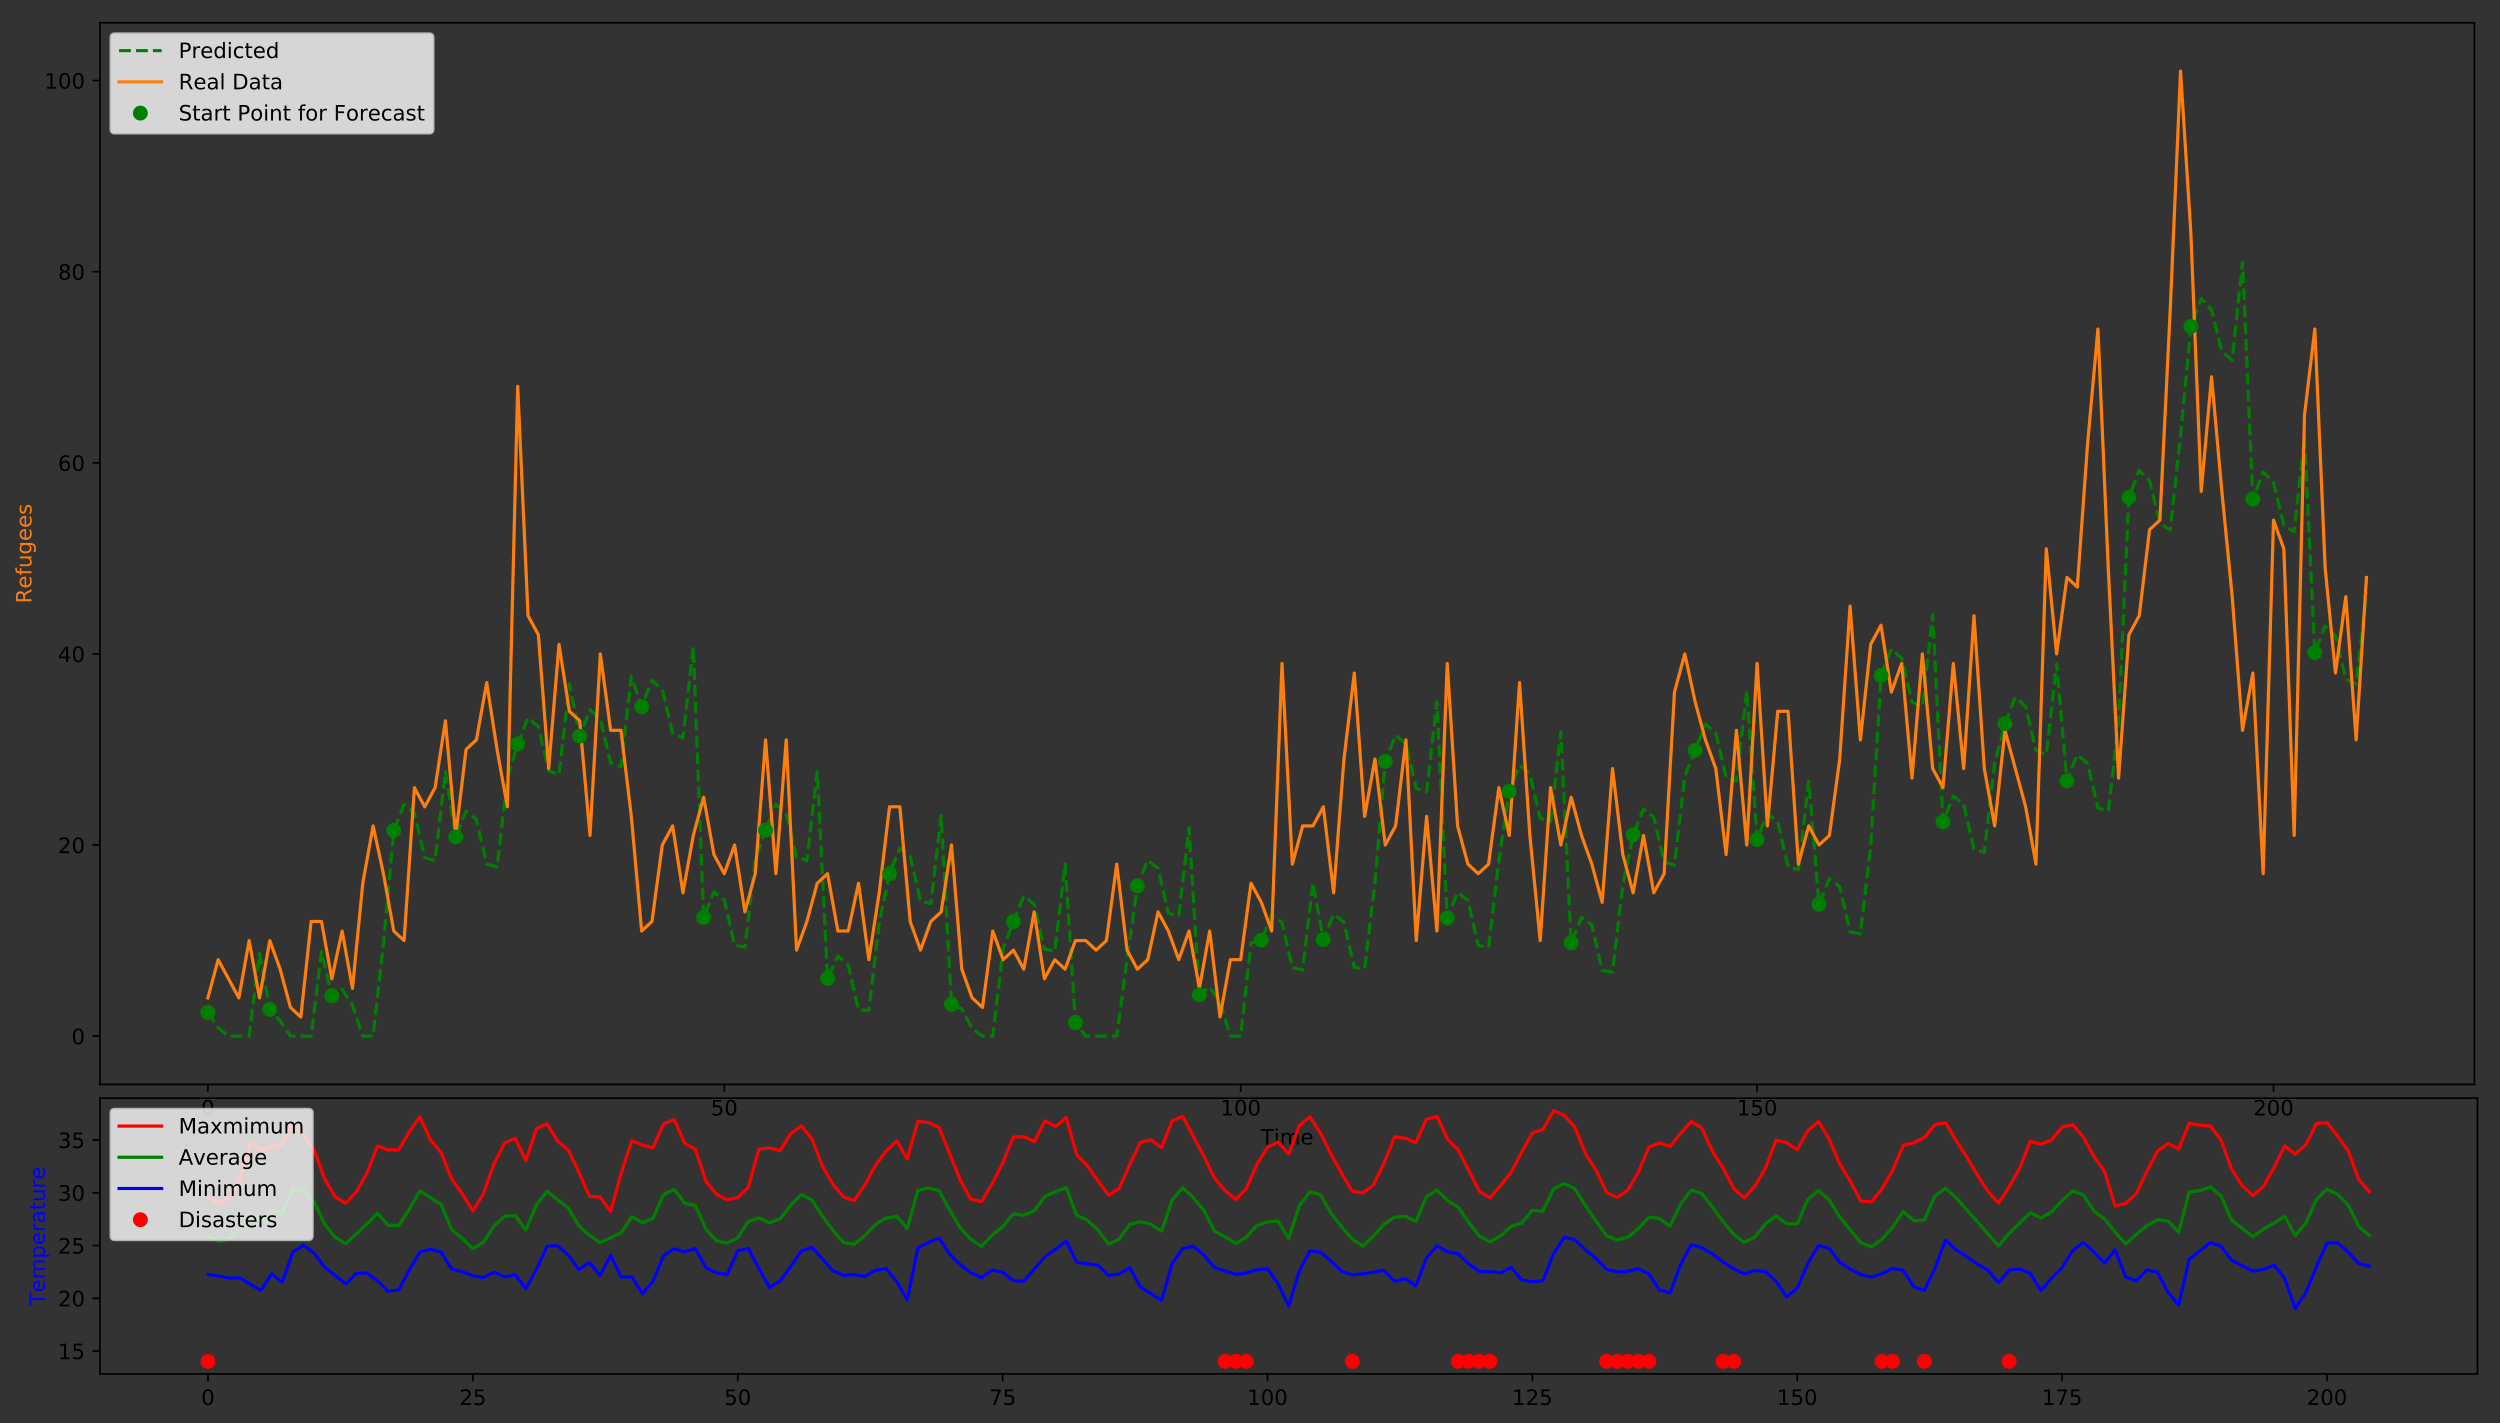 <?xml version="1.0" encoding="utf-8" standalone="no"?>
<!DOCTYPE svg PUBLIC "-//W3C//DTD SVG 1.1//EN"
  "http://www.w3.org/Graphics/SVG/1.1/DTD/svg11.dtd">
<!-- Created with matplotlib (http://matplotlib.org/) -->
<svg height="669pt" version="1.1" viewBox="0 0 1175 669" width="1175pt" xmlns="http://www.w3.org/2000/svg" xmlns:xlink="http://www.w3.org/1999/xlink">
 <rect x="0" y="0" width="1175" height="669" fill="#333333" stroke="none"/>
 <defs>
  <style type="text/css">
*{stroke-linecap:butt;stroke-linejoin:round;}
  </style>
 </defs>
 <g id="figure_1">
  <g id="patch_1">
   <path d="M 0 669.618 
L 1175.106 669.618 
L 1175.106 -0 
L 0 -0 
z
" style="fill:none;"/>
  </g>
  <g id="axes_1">
   <g id="patch_2">
    <path d="M 46.966 509.66 
L 1162.966 509.66 
L 1162.966 10.7 
L 46.966 10.7 
z
" style="fill:none;"/>
   </g>
   <g id="matplotlib.axis_1">
    <g id="xtick_1">
     <g id="line2d_1">
      <defs>
       <path d="M 0 0 
L 0 3.5 
" id="m95310863fa" style="stroke:#000000;stroke-width:0.8;"/>
      </defs>
      <g>
       <use style="stroke:#000000;stroke-width:0.8;" x="97.693" xlink:href="#m95310863fa" y="509.66"/>
      </g>
     </g>
     <g id="text_1">
      <!-- 0 -->
      <defs>
       <path d="M 31.781 66.406 
Q 24.172 66.406 20.328 58.906 
Q 16.5 51.422 16.5 36.375 
Q 16.5 21.391 20.328 13.891 
Q 24.172 6.391 31.781 6.391 
Q 39.453 6.391 43.281 13.891 
Q 47.125 21.391 47.125 36.375 
Q 47.125 51.422 43.281 58.906 
Q 39.453 66.406 31.781 66.406 
z
M 31.781 74.219 
Q 44.047 74.219 50.516 64.516 
Q 56.984 54.828 56.984 36.375 
Q 56.984 17.969 50.516 8.266 
Q 44.047 -1.422 31.781 -1.422 
Q 19.531 -1.422 13.062 8.266 
Q 6.594 17.969 6.594 36.375 
Q 6.594 54.828 13.062 64.516 
Q 19.531 74.219 31.781 74.219 
z
" id="DejaVuSans-30"/>
      </defs>
      <g transform="translate(94.512 524.258)scale(0.1 -0.1)">
       <use xlink:href="#DejaVuSans-30"/>
      </g>
     </g>
    </g>
    <g id="xtick_2">
     <g id="line2d_2">
      <g>
       <use style="stroke:#000000;stroke-width:0.8;" x="340.407" xlink:href="#m95310863fa" y="509.66"/>
      </g>
     </g>
     <g id="text_2">
      <!-- 50 -->
      <defs>
       <path d="M 10.797 72.906 
L 49.516 72.906 
L 49.516 64.594 
L 19.828 64.594 
L 19.828 46.734 
Q 21.969 47.469 24.109 47.828 
Q 26.266 48.188 28.422 48.188 
Q 40.625 48.188 47.75 41.5 
Q 54.891 34.812 54.891 23.391 
Q 54.891 11.625 47.562 5.094 
Q 40.234 -1.422 26.906 -1.422 
Q 22.312 -1.422 17.547 -0.641 
Q 12.797 0.141 7.719 1.703 
L 7.719 11.625 
Q 12.109 9.234 16.797 8.062 
Q 21.484 6.891 26.703 6.891 
Q 35.156 6.891 40.078 11.328 
Q 45.016 15.766 45.016 23.391 
Q 45.016 31 40.078 35.438 
Q 35.156 39.891 26.703 39.891 
Q 22.75 39.891 18.812 39.016 
Q 14.891 38.141 10.797 36.281 
z
" id="DejaVuSans-35"/>
      </defs>
      <g transform="translate(334.045 524.258)scale(0.1 -0.1)">
       <use xlink:href="#DejaVuSans-35"/>
       <use x="63.623" xlink:href="#DejaVuSans-30"/>
      </g>
     </g>
    </g>
    <g id="xtick_3">
     <g id="line2d_3">
      <g>
       <use style="stroke:#000000;stroke-width:0.8;" x="583.121" xlink:href="#m95310863fa" y="509.66"/>
      </g>
     </g>
     <g id="text_3">
      <!-- 100 -->
      <defs>
       <path d="M 12.406 8.297 
L 28.516 8.297 
L 28.516 63.922 
L 10.984 60.406 
L 10.984 69.391 
L 28.422 72.906 
L 38.281 72.906 
L 38.281 8.297 
L 54.391 8.297 
L 54.391 0 
L 12.406 0 
z
" id="DejaVuSans-31"/>
      </defs>
      <g transform="translate(573.578 524.258)scale(0.1 -0.1)">
       <use xlink:href="#DejaVuSans-31"/>
       <use x="63.623" xlink:href="#DejaVuSans-30"/>
       <use x="127.246" xlink:href="#DejaVuSans-30"/>
      </g>
     </g>
    </g>
    <g id="xtick_4">
     <g id="line2d_4">
      <g>
       <use style="stroke:#000000;stroke-width:0.8;" x="825.836" xlink:href="#m95310863fa" y="509.66"/>
      </g>
     </g>
     <g id="text_4">
      <!-- 150 -->
      <g transform="translate(816.292 524.258)scale(0.1 -0.1)">
       <use xlink:href="#DejaVuSans-31"/>
       <use x="63.623" xlink:href="#DejaVuSans-35"/>
       <use x="127.246" xlink:href="#DejaVuSans-30"/>
      </g>
     </g>
    </g>
    <g id="xtick_5">
     <g id="line2d_5">
      <g>
       <use style="stroke:#000000;stroke-width:0.8;" x="1068.55" xlink:href="#m95310863fa" y="509.66"/>
      </g>
     </g>
     <g id="text_5">
      <!-- 200 -->
      <defs>
       <path d="M 19.188 8.297 
L 53.609 8.297 
L 53.609 0 
L 7.328 0 
L 7.328 8.297 
Q 12.938 14.109 22.625 23.891 
Q 32.328 33.688 34.812 36.531 
Q 39.547 41.844 41.422 45.531 
Q 43.312 49.219 43.312 52.781 
Q 43.312 58.594 39.234 62.25 
Q 35.156 65.922 28.609 65.922 
Q 23.969 65.922 18.812 64.312 
Q 13.672 62.703 7.812 59.422 
L 7.812 69.391 
Q 13.766 71.781 18.938 73 
Q 24.125 74.219 28.422 74.219 
Q 39.75 74.219 46.484 68.547 
Q 53.219 62.891 53.219 53.422 
Q 53.219 48.922 51.531 44.891 
Q 49.859 40.875 45.406 35.406 
Q 44.188 33.984 37.641 27.219 
Q 31.109 20.453 19.188 8.297 
z
" id="DejaVuSans-32"/>
      </defs>
      <g transform="translate(1059.006 524.258)scale(0.1 -0.1)">
       <use xlink:href="#DejaVuSans-32"/>
       <use x="63.623" xlink:href="#DejaVuSans-30"/>
       <use x="127.246" xlink:href="#DejaVuSans-30"/>
      </g>
     </g>
    </g>
    <g id="text_6">
     <!-- Time -->
     <defs>
      <path d="M -0.297 72.906 
L 61.375 72.906 
L 61.375 64.594 
L 35.5 64.594 
L 35.5 0 
L 25.594 0 
L 25.594 64.594 
L -0.297 64.594 
z
" id="DejaVuSans-54"/>
      <path d="M 9.422 54.688 
L 18.406 54.688 
L 18.406 0 
L 9.422 0 
z
M 9.422 75.984 
L 18.406 75.984 
L 18.406 64.594 
L 9.422 64.594 
z
" id="DejaVuSans-69"/>
      <path d="M 52 44.188 
Q 55.375 50.25 60.062 53.125 
Q 64.75 56 71.094 56 
Q 79.641 56 84.281 50.016 
Q 88.922 44.047 88.922 33.016 
L 88.922 0 
L 79.891 0 
L 79.891 32.719 
Q 79.891 40.578 77.094 44.375 
Q 74.312 48.188 68.609 48.188 
Q 61.625 48.188 57.562 43.547 
Q 53.516 38.922 53.516 30.906 
L 53.516 0 
L 44.484 0 
L 44.484 32.719 
Q 44.484 40.625 41.703 44.406 
Q 38.922 48.188 33.109 48.188 
Q 26.219 48.188 22.156 43.531 
Q 18.109 38.875 18.109 30.906 
L 18.109 0 
L 9.078 0 
L 9.078 54.688 
L 18.109 54.688 
L 18.109 46.188 
Q 21.188 51.219 25.484 53.609 
Q 29.781 56 35.688 56 
Q 41.656 56 45.828 52.969 
Q 50 49.953 52 44.188 
z
" id="DejaVuSans-6d"/>
      <path d="M 56.203 29.594 
L 56.203 25.203 
L 14.891 25.203 
Q 15.484 15.922 20.484 11.062 
Q 25.484 6.203 34.422 6.203 
Q 39.594 6.203 44.453 7.469 
Q 49.312 8.734 54.109 11.281 
L 54.109 2.781 
Q 49.266 0.734 44.188 -0.344 
Q 39.109 -1.422 33.891 -1.422 
Q 20.797 -1.422 13.156 6.188 
Q 5.516 13.812 5.516 26.812 
Q 5.516 40.234 12.766 48.109 
Q 20.016 56 32.328 56 
Q 43.359 56 49.781 48.891 
Q 56.203 41.797 56.203 29.594 
z
M 47.219 32.234 
Q 47.125 39.594 43.094 43.984 
Q 39.062 48.391 32.422 48.391 
Q 24.906 48.391 20.391 44.141 
Q 15.875 39.891 15.188 32.172 
z
" id="DejaVuSans-65"/>
     </defs>
     <g transform="translate(592.578 537.937)scale(0.1 -0.1)">
      <use xlink:href="#DejaVuSans-54"/>
      <use x="61.037" xlink:href="#DejaVuSans-69"/>
      <use x="88.82" xlink:href="#DejaVuSans-6d"/>
      <use x="186.232" xlink:href="#DejaVuSans-65"/>
     </g>
    </g>
   </g>
   <g id="matplotlib.axis_2">
    <g id="ytick_1">
     <g id="line2d_6">
      <defs>
       <path d="M 0 0 
L -3.5 0 
" id="mf7359b731b" style="stroke:#000000;stroke-width:0.8;"/>
      </defs>
      <g>
       <use style="stroke:#000000;stroke-width:0.8;" x="46.966" xlink:href="#mf7359b731b" y="486.98"/>
      </g>
     </g>
     <g id="text_7">
      <!-- 0 -->
      <g transform="translate(33.603 490.779)scale(0.1 -0.1)">
       <use xlink:href="#DejaVuSans-30"/>
      </g>
     </g>
    </g>
    <g id="ytick_2">
     <g id="line2d_7">
      <g>
       <use style="stroke:#000000;stroke-width:0.8;" x="46.966" xlink:href="#mf7359b731b" y="397.158"/>
      </g>
     </g>
     <g id="text_8">
      <!-- 20 -->
      <g transform="translate(27.241 400.957)scale(0.1 -0.1)">
       <use xlink:href="#DejaVuSans-32"/>
       <use x="63.623" xlink:href="#DejaVuSans-30"/>
      </g>
     </g>
    </g>
    <g id="ytick_3">
     <g id="line2d_8">
      <g>
       <use style="stroke:#000000;stroke-width:0.8;" x="46.966" xlink:href="#mf7359b731b" y="307.336"/>
      </g>
     </g>
     <g id="text_9">
      <!-- 40 -->
      <defs>
       <path d="M 37.797 64.312 
L 12.891 25.391 
L 37.797 25.391 
z
M 35.203 72.906 
L 47.609 72.906 
L 47.609 25.391 
L 58.016 25.391 
L 58.016 17.188 
L 47.609 17.188 
L 47.609 0 
L 37.797 0 
L 37.797 17.188 
L 4.891 17.188 
L 4.891 26.703 
z
" id="DejaVuSans-34"/>
      </defs>
      <g transform="translate(27.241 311.136)scale(0.1 -0.1)">
       <use xlink:href="#DejaVuSans-34"/>
       <use x="63.623" xlink:href="#DejaVuSans-30"/>
      </g>
     </g>
    </g>
    <g id="ytick_4">
     <g id="line2d_9">
      <g>
       <use style="stroke:#000000;stroke-width:0.8;" x="46.966" xlink:href="#mf7359b731b" y="217.515"/>
      </g>
     </g>
     <g id="text_10">
      <!-- 60 -->
      <defs>
       <path d="M 33.016 40.375 
Q 26.375 40.375 22.484 35.828 
Q 18.609 31.297 18.609 23.391 
Q 18.609 15.531 22.484 10.953 
Q 26.375 6.391 33.016 6.391 
Q 39.656 6.391 43.531 10.953 
Q 47.406 15.531 47.406 23.391 
Q 47.406 31.297 43.531 35.828 
Q 39.656 40.375 33.016 40.375 
z
M 52.594 71.297 
L 52.594 62.312 
Q 48.875 64.062 45.094 64.984 
Q 41.312 65.922 37.594 65.922 
Q 27.828 65.922 22.672 59.328 
Q 17.531 52.734 16.797 39.406 
Q 19.672 43.656 24.016 45.922 
Q 28.375 48.188 33.594 48.188 
Q 44.578 48.188 50.953 41.516 
Q 57.328 34.859 57.328 23.391 
Q 57.328 12.156 50.688 5.359 
Q 44.047 -1.422 33.016 -1.422 
Q 20.359 -1.422 13.672 8.266 
Q 6.984 17.969 6.984 36.375 
Q 6.984 53.656 15.188 63.938 
Q 23.391 74.219 37.203 74.219 
Q 40.922 74.219 44.703 73.484 
Q 48.484 72.75 52.594 71.297 
z
" id="DejaVuSans-36"/>
      </defs>
      <g transform="translate(27.241 221.314)scale(0.1 -0.1)">
       <use xlink:href="#DejaVuSans-36"/>
       <use x="63.623" xlink:href="#DejaVuSans-30"/>
      </g>
     </g>
    </g>
    <g id="ytick_5">
     <g id="line2d_10">
      <g>
       <use style="stroke:#000000;stroke-width:0.8;" x="46.966" xlink:href="#mf7359b731b" y="127.693"/>
      </g>
     </g>
     <g id="text_11">
      <!-- 80 -->
      <defs>
       <path d="M 31.781 34.625 
Q 24.75 34.625 20.719 30.859 
Q 16.703 27.094 16.703 20.516 
Q 16.703 13.922 20.719 10.156 
Q 24.75 6.391 31.781 6.391 
Q 38.812 6.391 42.859 10.172 
Q 46.922 13.969 46.922 20.516 
Q 46.922 27.094 42.891 30.859 
Q 38.875 34.625 31.781 34.625 
z
M 21.922 38.812 
Q 15.578 40.375 12.031 44.719 
Q 8.5 49.078 8.5 55.328 
Q 8.5 64.062 14.719 69.141 
Q 20.953 74.219 31.781 74.219 
Q 42.672 74.219 48.875 69.141 
Q 55.078 64.062 55.078 55.328 
Q 55.078 49.078 51.531 44.719 
Q 48 40.375 41.703 38.812 
Q 48.828 37.156 52.797 32.312 
Q 56.781 27.484 56.781 20.516 
Q 56.781 9.906 50.312 4.234 
Q 43.844 -1.422 31.781 -1.422 
Q 19.734 -1.422 13.25 4.234 
Q 6.781 9.906 6.781 20.516 
Q 6.781 27.484 10.781 32.312 
Q 14.797 37.156 21.922 38.812 
z
M 18.312 54.391 
Q 18.312 48.734 21.844 45.562 
Q 25.391 42.391 31.781 42.391 
Q 38.141 42.391 41.719 45.562 
Q 45.312 48.734 45.312 54.391 
Q 45.312 60.062 41.719 63.234 
Q 38.141 66.406 31.781 66.406 
Q 25.391 66.406 21.844 63.234 
Q 18.312 60.062 18.312 54.391 
z
" id="DejaVuSans-38"/>
      </defs>
      <g transform="translate(27.241 131.492)scale(0.1 -0.1)">
       <use xlink:href="#DejaVuSans-38"/>
       <use x="63.623" xlink:href="#DejaVuSans-30"/>
      </g>
     </g>
    </g>
    <g id="ytick_6">
     <g id="line2d_11">
      <g>
       <use style="stroke:#000000;stroke-width:0.8;" x="46.966" xlink:href="#mf7359b731b" y="37.871"/>
      </g>
     </g>
     <g id="text_12">
      <!-- 100 -->
      <g transform="translate(20.878 41.67)scale(0.1 -0.1)">
       <use xlink:href="#DejaVuSans-31"/>
       <use x="63.623" xlink:href="#DejaVuSans-30"/>
       <use x="127.246" xlink:href="#DejaVuSans-30"/>
      </g>
     </g>
    </g>
    <g id="text_13">
     <!-- Refugees -->
     <defs>
      <path d="M 44.391 34.188 
Q 47.562 33.109 50.562 29.594 
Q 53.562 26.078 56.594 19.922 
L 66.609 0 
L 56 0 
L 46.688 18.703 
Q 43.062 26.031 39.672 28.422 
Q 36.281 30.812 30.422 30.812 
L 19.672 30.812 
L 19.672 0 
L 9.812 0 
L 9.812 72.906 
L 32.078 72.906 
Q 44.578 72.906 50.734 67.672 
Q 56.891 62.453 56.891 51.906 
Q 56.891 45.016 53.688 40.469 
Q 50.484 35.938 44.391 34.188 
z
M 19.672 64.797 
L 19.672 38.922 
L 32.078 38.922 
Q 39.203 38.922 42.844 42.219 
Q 46.484 45.516 46.484 51.906 
Q 46.484 58.297 42.844 61.547 
Q 39.203 64.797 32.078 64.797 
z
" id="DejaVuSans-52"/>
      <path d="M 37.109 75.984 
L 37.109 68.5 
L 28.516 68.5 
Q 23.688 68.5 21.797 66.547 
Q 19.922 64.594 19.922 59.516 
L 19.922 54.688 
L 34.719 54.688 
L 34.719 47.703 
L 19.922 47.703 
L 19.922 0 
L 10.891 0 
L 10.891 47.703 
L 2.297 47.703 
L 2.297 54.688 
L 10.891 54.688 
L 10.891 58.5 
Q 10.891 67.625 15.141 71.797 
Q 19.391 75.984 28.609 75.984 
z
" id="DejaVuSans-66"/>
      <path d="M 8.5 21.578 
L 8.5 54.688 
L 17.484 54.688 
L 17.484 21.922 
Q 17.484 14.156 20.5 10.266 
Q 23.531 6.391 29.594 6.391 
Q 36.859 6.391 41.078 11.031 
Q 45.312 15.672 45.312 23.688 
L 45.312 54.688 
L 54.297 54.688 
L 54.297 0 
L 45.312 0 
L 45.312 8.406 
Q 42.047 3.422 37.719 1 
Q 33.406 -1.422 27.688 -1.422 
Q 18.266 -1.422 13.375 4.438 
Q 8.5 10.297 8.5 21.578 
z
M 31.109 56 
z
" id="DejaVuSans-75"/>
      <path d="M 45.406 27.984 
Q 45.406 37.75 41.375 43.109 
Q 37.359 48.484 30.078 48.484 
Q 22.859 48.484 18.828 43.109 
Q 14.797 37.75 14.797 27.984 
Q 14.797 18.266 18.828 12.891 
Q 22.859 7.516 30.078 7.516 
Q 37.359 7.516 41.375 12.891 
Q 45.406 18.266 45.406 27.984 
z
M 54.391 6.781 
Q 54.391 -7.172 48.188 -13.984 
Q 42 -20.797 29.203 -20.797 
Q 24.469 -20.797 20.266 -20.094 
Q 16.062 -19.391 12.109 -17.922 
L 12.109 -9.188 
Q 16.062 -11.328 19.922 -12.344 
Q 23.781 -13.375 27.781 -13.375 
Q 36.625 -13.375 41.016 -8.766 
Q 45.406 -4.156 45.406 5.172 
L 45.406 9.625 
Q 42.625 4.781 38.281 2.391 
Q 33.938 0 27.875 0 
Q 17.828 0 11.672 7.656 
Q 5.516 15.328 5.516 27.984 
Q 5.516 40.672 11.672 48.328 
Q 17.828 56 27.875 56 
Q 33.938 56 38.281 53.609 
Q 42.625 51.219 45.406 46.391 
L 45.406 54.688 
L 54.391 54.688 
z
" id="DejaVuSans-67"/>
      <path d="M 44.281 53.078 
L 44.281 44.578 
Q 40.484 46.531 36.375 47.5 
Q 32.281 48.484 27.875 48.484 
Q 21.188 48.484 17.844 46.438 
Q 14.5 44.391 14.5 40.281 
Q 14.5 37.156 16.891 35.375 
Q 19.281 33.594 26.516 31.984 
L 29.594 31.297 
Q 39.156 29.25 43.188 25.516 
Q 47.219 21.781 47.219 15.094 
Q 47.219 7.469 41.188 3.016 
Q 35.156 -1.422 24.609 -1.422 
Q 20.219 -1.422 15.453 -0.562 
Q 10.688 0.297 5.422 2 
L 5.422 11.281 
Q 10.406 8.688 15.234 7.391 
Q 20.062 6.109 24.812 6.109 
Q 31.156 6.109 34.562 8.281 
Q 37.984 10.453 37.984 14.406 
Q 37.984 18.062 35.516 20.016 
Q 33.062 21.969 24.703 23.781 
L 21.578 24.516 
Q 13.234 26.266 9.516 29.906 
Q 5.812 33.547 5.812 39.891 
Q 5.812 47.609 11.281 51.797 
Q 16.75 56 26.812 56 
Q 31.781 56 36.172 55.266 
Q 40.578 54.547 44.281 53.078 
z
" id="DejaVuSans-73"/>
     </defs>
     <g style="fill:#ff7f0e;" transform="translate(14.798 283.589)rotate(-90)scale(0.1 -0.1)">
      <use xlink:href="#DejaVuSans-52"/>
      <use x="69.42" xlink:href="#DejaVuSans-65"/>
      <use x="130.943" xlink:href="#DejaVuSans-66"/>
      <use x="166.148" xlink:href="#DejaVuSans-75"/>
      <use x="229.527" xlink:href="#DejaVuSans-67"/>
      <use x="293.004" xlink:href="#DejaVuSans-65"/>
      <use x="354.527" xlink:href="#DejaVuSans-65"/>
      <use x="416.051" xlink:href="#DejaVuSans-73"/>
     </g>
    </g>
   </g>
   <g id="line2d_12">
    <path clip-path="url(#pf71b7e5499)" d="M 97.693 475.838 
L 102.547 483.095 
L 107.401 486.98 
L 117.11 486.98 
L 121.964 448.072 
L 126.819 474.427 
L 131.673 479.822 
L 136.527 486.98 
L 146.236 486.98 
L 151.09 447.22 
L 155.944 468.045 
L 160.799 465.022 
L 165.653 472.464 
L 170.507 486.98 
L 175.361 486.98 
L 180.216 443.366 
L 185.07 390.317 
L 189.924 378.171 
L 194.779 382.135 
L 199.633 403.094 
L 204.487 404.517 
L 209.341 362.74 
L 214.196 393.333 
L 219.05 381.199 
L 223.904 385.145 
L 228.759 406.122 
L 233.613 407.511 
L 238.467 365.789 
L 243.321 349.643 
L 248.176 337.32 
L 253.03 341.541 
L 257.884 362.249 
L 262.739 364.127 
L 267.593 321.616 
L 272.447 345.977 
L 277.301 333.638 
L 282.156 337.882 
L 287.01 358.568 
L 291.864 360.487 
L 296.719 317.909 
L 301.573 332.192 
L 306.427 319.792 
L 311.281 324.123 
L 316.136 344.725 
L 320.99 346.798 
L 325.844 303.971 
L 330.699 431.225 
L 335.553 419.256 
L 340.407 422.963 
L 345.261 444.173 
L 350.116 445.139 
L 354.97 404.101 
L 359.824 390.213 
L 364.679 378.066 
L 369.533 382.031 
L 374.387 402.99 
L 379.241 404.414 
L 384.096 362.635 
L 388.95 459.835 
L 393.804 449.341 
L 398.659 453.548 
L 403.513 474.826 
L 408.367 474.755 
L 413.221 433.693 
L 418.076 410.665 
L 422.93 398.607 
L 427.784 402.443 
L 432.639 423.527 
L 437.493 424.723 
L 442.347 383.313 
L 447.201 472.015 
L 452.056 474.228 
L 456.91 483.436 
L 461.764 486.98 
L 466.619 486.98 
L 471.473 445.763 
L 476.327 433.138 
L 481.181 421.177 
L 486.036 424.872 
L 490.89 446.094 
L 495.744 447.038 
L 500.599 406.034 
L 505.453 480.619 
L 510.307 486.98 
L 524.87 486.98 
L 529.724 450.959 
L 534.578 416.376 
L 539.433 404.342 
L 544.287 408.143 
L 549.141 429.262 
L 553.996 430.393 
L 558.85 389.087 
L 563.704 467.57 
L 568.558 463.922 
L 573.413 471.152 
L 578.267 486.98 
L 583.121 486.98 
L 587.976 443.079 
L 592.83 441.904 
L 597.684 429.981 
L 602.538 433.621 
L 607.393 454.897 
L 612.247 455.743 
L 617.101 414.898 
L 621.956 441.604 
L 626.81 429.679 
L 631.664 433.321 
L 636.518 454.595 
L 641.373 455.445 
L 646.227 414.594 
L 651.081 357.831 
L 655.936 345.543 
L 660.79 349.712 
L 665.644 370.471 
L 670.498 372.257 
L 675.353 329.894 
L 680.207 431.435 
L 685.061 419.466 
L 689.916 423.172 
L 694.77 444.383 
L 699.624 445.347 
L 704.478 404.312 
L 709.333 371.902 
L 714.187 359.675 
L 719.041 363.756 
L 723.896 384.601 
L 728.75 386.23 
L 733.604 344.121 
L 738.458 443.085 
L 743.313 431.167 
L 748.167 434.8 
L 753.021 456.083 
L 757.876 456.916 
L 762.73 416.091 
L 767.584 392.367 
L 772.438 380.229 
L 777.293 384.181 
L 782.147 405.152 
L 787.001 406.552 
L 791.856 364.812 
L 801.564 340.323 
L 806.418 344.525 
L 811.273 365.252 
L 816.127 367.097 
L 820.981 324.639 
L 825.836 394.595 
L 830.69 382.467 
L 835.544 386.404 
L 840.398 407.39 
L 845.253 408.765 
L 850.107 367.065 
L 854.961 424.976 
L 859.816 412.979 
L 864.67 416.726 
L 869.524 437.898 
L 874.378 438.933 
L 879.233 397.782 
L 884.087 317.489 
L 888.941 305.025 
L 893.796 309.449 
L 898.65 329.96 
L 903.504 332.197 
L 908.358 289.106 
L 913.213 386.274 
L 918.067 374.109 
L 922.921 378.099 
L 927.776 399.033 
L 932.63 400.502 
L 937.484 358.652 
L 942.338 340.095 
L 947.193 327.73 
L 952.047 332.011 
L 956.901 352.661 
L 961.756 354.645 
L 966.61 311.962 
L 971.464 366.992 
L 976.318 354.744 
L 981.173 358.855 
L 986.027 379.671 
L 990.881 381.355 
L 995.736 339.157 
L 1000.59 233.839 
L 1005.444 221.013 
L 1010.298 225.963 
L 1015.153 245.96 
L 1020.007 249.132 
L 1024.861 204.531 
L 1029.716 153.411 
L 1034.57 140.235 
L 1039.424 145.692 
L 1044.278 165.195 
L 1049.133 169.266 
L 1053.987 123.213 
L 1058.841 234.635 
L 1063.696 221.812 
L 1068.55 226.757 
L 1073.404 246.759 
L 1078.258 249.923 
L 1083.113 205.335 
L 1087.967 306.723 
L 1092.821 294.213 
L 1097.675 298.704 
L 1102.53 319.149 
L 1107.384 321.506 
L 1112.238 278.22 
L 1112.238 278.22 
" style="fill:none;stroke:#008000;stroke-dasharray:5.55,2.4;stroke-dashoffset:0;stroke-width:1.5;"/>
   </g>
   <g id="line2d_13">
    <path clip-path="url(#pf71b7e5499)" d="M 97.693 469.016 
L 102.547 451.051 
L 112.256 469.016 
L 117.11 442.069 
L 121.964 469.016 
L 126.819 442.069 
L 131.673 455.542 
L 136.527 473.507 
L 141.381 477.998 
L 146.236 433.087 
L 151.09 433.087 
L 155.944 460.033 
L 160.799 437.578 
L 165.653 464.525 
L 170.507 415.123 
L 175.361 388.176 
L 180.216 410.631 
L 185.07 437.578 
L 189.924 442.069 
L 194.779 370.212 
L 199.633 379.194 
L 204.487 370.212 
L 209.341 338.774 
L 214.196 392.667 
L 219.05 352.247 
L 223.904 347.756 
L 228.759 320.81 
L 233.613 352.247 
L 238.467 379.194 
L 243.321 181.586 
L 248.176 289.372 
L 253.03 298.354 
L 257.884 361.23 
L 262.739 302.845 
L 267.593 334.283 
L 272.447 338.774 
L 277.301 392.667 
L 282.156 307.336 
L 287.01 343.265 
L 291.864 343.265 
L 296.719 383.685 
L 301.573 437.578 
L 306.427 433.087 
L 311.281 397.158 
L 316.136 388.176 
L 320.99 419.614 
L 325.844 392.667 
L 330.699 374.703 
L 335.553 401.649 
L 340.407 410.631 
L 345.261 397.158 
L 350.116 428.596 
L 354.97 410.631 
L 359.824 347.756 
L 364.679 410.631 
L 369.533 347.756 
L 374.387 446.56 
L 379.241 433.087 
L 384.096 415.123 
L 388.95 410.631 
L 393.804 437.578 
L 398.659 437.578 
L 403.513 415.123 
L 408.367 451.051 
L 413.221 419.614 
L 418.076 379.194 
L 422.93 379.194 
L 427.784 433.087 
L 432.639 446.56 
L 437.493 433.087 
L 442.347 428.596 
L 447.201 397.158 
L 452.056 455.542 
L 456.91 469.016 
L 461.764 473.507 
L 466.619 437.578 
L 471.473 451.051 
L 476.327 446.56 
L 481.181 455.542 
L 486.036 428.596 
L 490.89 460.033 
L 495.744 451.051 
L 500.599 455.542 
L 505.453 442.069 
L 510.307 442.069 
L 515.161 446.56 
L 520.016 442.069 
L 524.87 406.14 
L 529.724 446.56 
L 534.578 455.542 
L 539.433 451.051 
L 544.287 428.596 
L 549.141 437.578 
L 553.996 451.051 
L 558.85 437.578 
L 563.704 464.525 
L 568.558 437.578 
L 573.413 477.998 
L 578.267 451.051 
L 583.121 451.051 
L 587.976 415.123 
L 592.83 424.105 
L 597.684 437.578 
L 602.538 311.828 
L 607.393 406.14 
L 612.247 388.176 
L 617.101 388.176 
L 621.956 379.194 
L 626.81 419.614 
L 631.664 356.738 
L 636.518 316.319 
L 641.373 383.685 
L 646.227 356.738 
L 651.081 397.158 
L 655.936 388.176 
L 660.79 347.756 
L 665.644 442.069 
L 670.498 383.685 
L 675.353 437.578 
L 680.207 311.828 
L 685.061 388.176 
L 689.916 406.14 
L 694.77 410.631 
L 699.624 406.14 
L 704.478 370.212 
L 709.333 392.667 
L 714.187 320.81 
L 719.041 392.667 
L 723.896 442.069 
L 728.75 370.212 
L 733.604 397.158 
L 738.458 374.703 
L 743.313 392.667 
L 748.167 406.14 
L 753.021 424.105 
L 757.876 361.23 
L 762.73 401.649 
L 767.584 419.614 
L 772.438 392.667 
L 777.293 419.614 
L 782.147 410.631 
L 787.001 325.301 
L 791.856 307.336 
L 796.71 329.792 
L 801.564 347.756 
L 806.418 361.23 
L 811.273 401.649 
L 816.127 343.265 
L 820.981 397.158 
L 825.836 311.828 
L 830.69 388.176 
L 835.544 334.283 
L 840.398 334.283 
L 845.253 406.14 
L 850.107 388.176 
L 854.961 397.158 
L 859.816 392.667 
L 864.67 356.738 
L 869.524 284.881 
L 874.378 347.756 
L 879.233 302.845 
L 884.087 293.863 
L 888.941 325.301 
L 893.796 311.828 
L 898.65 365.721 
L 903.504 307.336 
L 908.358 361.23 
L 913.213 370.212 
L 918.067 311.828 
L 922.921 361.23 
L 927.776 289.372 
L 932.63 361.23 
L 937.484 388.176 
L 942.338 343.265 
L 952.047 379.194 
L 956.901 406.14 
L 961.756 257.934 
L 966.61 307.336 
L 971.464 271.408 
L 976.318 275.899 
L 981.173 208.532 
L 986.027 154.639 
L 990.881 266.917 
L 995.736 365.721 
L 1000.59 298.354 
L 1005.444 289.372 
L 1010.298 248.952 
L 1015.153 244.461 
L 1020.007 145.657 
L 1024.861 33.38 
L 1029.716 109.729 
L 1034.57 230.988 
L 1039.424 177.095 
L 1044.278 230.988 
L 1049.133 280.39 
L 1053.987 343.265 
L 1058.841 316.319 
L 1063.696 410.631 
L 1068.55 244.461 
L 1073.404 257.934 
L 1078.258 392.667 
L 1083.113 195.059 
L 1087.967 154.639 
L 1092.821 266.917 
L 1097.675 316.319 
L 1102.53 280.39 
L 1107.384 347.756 
L 1112.238 271.408 
L 1112.238 271.408 
" style="fill:none;stroke:#ff7f0e;stroke-linecap:square;stroke-width:1.5;"/>
   </g>
   <g id="line2d_14">
    <defs>
     <path d="M 0 3 
C 0.796 3 1.559 2.684 2.121 2.121 
C 2.684 1.559 3 0.796 3 0 
C 3 -0.796 2.684 -1.559 2.121 -2.121 
C 1.559 -2.684 0.796 -3 0 -3 
C -0.796 -3 -1.559 -2.684 -2.121 -2.121 
C -2.684 -1.559 -3 -0.796 -3 0 
C -3 0.796 -2.684 1.559 -2.121 2.121 
C -1.559 2.684 -0.796 3 0 3 
z
" id="mca319c98b2" style="stroke:#008000;"/>
    </defs>
    <g clip-path="url(#pf71b7e5499)">
     <use style="fill:#008000;stroke:#008000;" x="97.693" xlink:href="#mca319c98b2" y="475.838"/>
     <use style="fill:#008000;stroke:#008000;" x="126.819" xlink:href="#mca319c98b2" y="474.427"/>
     <use style="fill:#008000;stroke:#008000;" x="155.944" xlink:href="#mca319c98b2" y="468.045"/>
     <use style="fill:#008000;stroke:#008000;" x="185.07" xlink:href="#mca319c98b2" y="390.317"/>
     <use style="fill:#008000;stroke:#008000;" x="214.196" xlink:href="#mca319c98b2" y="393.333"/>
     <use style="fill:#008000;stroke:#008000;" x="243.321" xlink:href="#mca319c98b2" y="349.643"/>
     <use style="fill:#008000;stroke:#008000;" x="272.447" xlink:href="#mca319c98b2" y="345.977"/>
     <use style="fill:#008000;stroke:#008000;" x="301.573" xlink:href="#mca319c98b2" y="332.192"/>
     <use style="fill:#008000;stroke:#008000;" x="330.699" xlink:href="#mca319c98b2" y="431.225"/>
     <use style="fill:#008000;stroke:#008000;" x="359.824" xlink:href="#mca319c98b2" y="390.213"/>
     <use style="fill:#008000;stroke:#008000;" x="388.95" xlink:href="#mca319c98b2" y="459.835"/>
     <use style="fill:#008000;stroke:#008000;" x="418.076" xlink:href="#mca319c98b2" y="410.665"/>
     <use style="fill:#008000;stroke:#008000;" x="447.201" xlink:href="#mca319c98b2" y="472.015"/>
     <use style="fill:#008000;stroke:#008000;" x="476.327" xlink:href="#mca319c98b2" y="433.138"/>
     <use style="fill:#008000;stroke:#008000;" x="505.453" xlink:href="#mca319c98b2" y="480.619"/>
     <use style="fill:#008000;stroke:#008000;" x="534.578" xlink:href="#mca319c98b2" y="416.376"/>
     <use style="fill:#008000;stroke:#008000;" x="563.704" xlink:href="#mca319c98b2" y="467.57"/>
     <use style="fill:#008000;stroke:#008000;" x="592.83" xlink:href="#mca319c98b2" y="441.904"/>
     <use style="fill:#008000;stroke:#008000;" x="621.956" xlink:href="#mca319c98b2" y="441.604"/>
     <use style="fill:#008000;stroke:#008000;" x="651.081" xlink:href="#mca319c98b2" y="357.831"/>
     <use style="fill:#008000;stroke:#008000;" x="680.207" xlink:href="#mca319c98b2" y="431.435"/>
     <use style="fill:#008000;stroke:#008000;" x="709.333" xlink:href="#mca319c98b2" y="371.902"/>
     <use style="fill:#008000;stroke:#008000;" x="738.458" xlink:href="#mca319c98b2" y="443.085"/>
     <use style="fill:#008000;stroke:#008000;" x="767.584" xlink:href="#mca319c98b2" y="392.367"/>
     <use style="fill:#008000;stroke:#008000;" x="796.71" xlink:href="#mca319c98b2" y="352.634"/>
     <use style="fill:#008000;stroke:#008000;" x="825.836" xlink:href="#mca319c98b2" y="394.595"/>
     <use style="fill:#008000;stroke:#008000;" x="854.961" xlink:href="#mca319c98b2" y="424.976"/>
     <use style="fill:#008000;stroke:#008000;" x="884.087" xlink:href="#mca319c98b2" y="317.489"/>
     <use style="fill:#008000;stroke:#008000;" x="913.213" xlink:href="#mca319c98b2" y="386.274"/>
     <use style="fill:#008000;stroke:#008000;" x="942.338" xlink:href="#mca319c98b2" y="340.095"/>
     <use style="fill:#008000;stroke:#008000;" x="971.464" xlink:href="#mca319c98b2" y="366.992"/>
     <use style="fill:#008000;stroke:#008000;" x="1000.59" xlink:href="#mca319c98b2" y="233.839"/>
     <use style="fill:#008000;stroke:#008000;" x="1029.716" xlink:href="#mca319c98b2" y="153.411"/>
     <use style="fill:#008000;stroke:#008000;" x="1058.841" xlink:href="#mca319c98b2" y="234.635"/>
     <use style="fill:#008000;stroke:#008000;" x="1087.967" xlink:href="#mca319c98b2" y="306.723"/>
    </g>
   </g>
   <g id="patch_3">
    <path d="M 46.966 509.66 
L 46.966 10.7 
" style="fill:none;stroke:#000000;stroke-linecap:square;stroke-linejoin:miter;stroke-width:0.8;"/>
   </g>
   <g id="patch_4">
    <path d="M 1162.966 509.66 
L 1162.966 10.7 
" style="fill:none;stroke:#000000;stroke-linecap:square;stroke-linejoin:miter;stroke-width:0.8;"/>
   </g>
   <g id="patch_5">
    <path d="M 46.966 509.66 
L 1162.966 509.66 
" style="fill:none;stroke:#000000;stroke-linecap:square;stroke-linejoin:miter;stroke-width:0.8;"/>
   </g>
   <g id="patch_6">
    <path d="M 46.966 10.7 
L 1162.966 10.7 
" style="fill:none;stroke:#000000;stroke-linecap:square;stroke-linejoin:miter;stroke-width:0.8;"/>
   </g>
   <g id="legend_1">
    <g id="patch_7">
     <path d="M 53.966 62.734 
L 201.741 62.734 
Q 203.741 62.734 203.741 60.734 
L 203.741 17.7 
Q 203.741 15.7 201.741 15.7 
L 53.966 15.7 
Q 51.966 15.7 51.966 17.7 
L 51.966 60.734 
Q 51.966 62.734 53.966 62.734 
z
" style="fill:#ffffff;opacity:0.8;stroke:#cccccc;stroke-linejoin:miter;"/>
    </g>
    <g id="line2d_15">
     <path d="M 55.966 23.798 
L 75.966 23.798 
" style="fill:none;stroke:#008000;stroke-dasharray:5.55,2.4;stroke-dashoffset:0;stroke-width:1.5;"/>
    </g>
    <g id="line2d_16"/>
    <g id="text_14">
     <!-- Predicted -->
     <defs>
      <path d="M 19.672 64.797 
L 19.672 37.406 
L 32.078 37.406 
Q 38.969 37.406 42.719 40.969 
Q 46.484 44.531 46.484 51.125 
Q 46.484 57.672 42.719 61.234 
Q 38.969 64.797 32.078 64.797 
z
M 9.812 72.906 
L 32.078 72.906 
Q 44.344 72.906 50.609 67.359 
Q 56.891 61.812 56.891 51.125 
Q 56.891 40.328 50.609 34.812 
Q 44.344 29.297 32.078 29.297 
L 19.672 29.297 
L 19.672 0 
L 9.812 0 
z
" id="DejaVuSans-50"/>
      <path d="M 41.109 46.297 
Q 39.594 47.172 37.812 47.578 
Q 36.031 48 33.891 48 
Q 26.266 48 22.188 43.047 
Q 18.109 38.094 18.109 28.812 
L 18.109 0 
L 9.078 0 
L 9.078 54.688 
L 18.109 54.688 
L 18.109 46.188 
Q 20.953 51.172 25.484 53.578 
Q 30.031 56 36.531 56 
Q 37.453 56 38.578 55.875 
Q 39.703 55.766 41.062 55.516 
z
" id="DejaVuSans-72"/>
      <path d="M 45.406 46.391 
L 45.406 75.984 
L 54.391 75.984 
L 54.391 0 
L 45.406 0 
L 45.406 8.203 
Q 42.578 3.328 38.25 0.953 
Q 33.938 -1.422 27.875 -1.422 
Q 17.969 -1.422 11.734 6.484 
Q 5.516 14.406 5.516 27.297 
Q 5.516 40.188 11.734 48.094 
Q 17.969 56 27.875 56 
Q 33.938 56 38.25 53.625 
Q 42.578 51.266 45.406 46.391 
z
M 14.797 27.297 
Q 14.797 17.391 18.875 11.75 
Q 22.953 6.109 30.078 6.109 
Q 37.203 6.109 41.297 11.75 
Q 45.406 17.391 45.406 27.297 
Q 45.406 37.203 41.297 42.844 
Q 37.203 48.484 30.078 48.484 
Q 22.953 48.484 18.875 42.844 
Q 14.797 37.203 14.797 27.297 
z
" id="DejaVuSans-64"/>
      <path d="M 48.781 52.594 
L 48.781 44.188 
Q 44.969 46.297 41.141 47.344 
Q 37.312 48.391 33.406 48.391 
Q 24.656 48.391 19.812 42.844 
Q 14.984 37.312 14.984 27.297 
Q 14.984 17.281 19.812 11.734 
Q 24.656 6.203 33.406 6.203 
Q 37.312 6.203 41.141 7.25 
Q 44.969 8.297 48.781 10.406 
L 48.781 2.094 
Q 45.016 0.344 40.984 -0.531 
Q 36.969 -1.422 32.422 -1.422 
Q 20.062 -1.422 12.781 6.344 
Q 5.516 14.109 5.516 27.297 
Q 5.516 40.672 12.859 48.328 
Q 20.219 56 33.016 56 
Q 37.156 56 41.109 55.141 
Q 45.062 54.297 48.781 52.594 
z
" id="DejaVuSans-63"/>
      <path d="M 18.312 70.219 
L 18.312 54.688 
L 36.812 54.688 
L 36.812 47.703 
L 18.312 47.703 
L 18.312 18.016 
Q 18.312 11.328 20.141 9.422 
Q 21.969 7.516 27.594 7.516 
L 36.812 7.516 
L 36.812 0 
L 27.594 0 
Q 17.188 0 13.234 3.875 
Q 9.281 7.766 9.281 18.016 
L 9.281 47.703 
L 2.688 47.703 
L 2.688 54.688 
L 9.281 54.688 
L 9.281 70.219 
z
" id="DejaVuSans-74"/>
     </defs>
     <g transform="translate(83.966 27.298)scale(0.1 -0.1)">
      <use xlink:href="#DejaVuSans-50"/>
      <use x="60.287" xlink:href="#DejaVuSans-72"/>
      <use x="101.369" xlink:href="#DejaVuSans-65"/>
      <use x="162.893" xlink:href="#DejaVuSans-64"/>
      <use x="226.369" xlink:href="#DejaVuSans-69"/>
      <use x="254.152" xlink:href="#DejaVuSans-63"/>
      <use x="309.133" xlink:href="#DejaVuSans-74"/>
      <use x="348.342" xlink:href="#DejaVuSans-65"/>
      <use x="409.865" xlink:href="#DejaVuSans-64"/>
     </g>
    </g>
    <g id="line2d_17">
     <path d="M 55.966 38.477 
L 75.966 38.477 
" style="fill:none;stroke:#ff7f0e;stroke-linecap:square;stroke-width:1.5;"/>
    </g>
    <g id="line2d_18"/>
    <g id="text_15">
     <!-- Real Data -->
     <defs>
      <path d="M 34.281 27.484 
Q 23.391 27.484 19.188 25 
Q 14.984 22.516 14.984 16.5 
Q 14.984 11.719 18.141 8.906 
Q 21.297 6.109 26.703 6.109 
Q 34.188 6.109 38.703 11.406 
Q 43.219 16.703 43.219 25.484 
L 43.219 27.484 
z
M 52.203 31.203 
L 52.203 0 
L 43.219 0 
L 43.219 8.297 
Q 40.141 3.328 35.547 0.953 
Q 30.953 -1.422 24.312 -1.422 
Q 15.922 -1.422 10.953 3.297 
Q 6 8.016 6 15.922 
Q 6 25.141 12.172 29.828 
Q 18.359 34.516 30.609 34.516 
L 43.219 34.516 
L 43.219 35.406 
Q 43.219 41.609 39.141 45 
Q 35.062 48.391 27.688 48.391 
Q 23 48.391 18.547 47.266 
Q 14.109 46.141 10.016 43.891 
L 10.016 52.203 
Q 14.938 54.109 19.578 55.047 
Q 24.219 56 28.609 56 
Q 40.484 56 46.344 49.844 
Q 52.203 43.703 52.203 31.203 
z
" id="DejaVuSans-61"/>
      <path d="M 9.422 75.984 
L 18.406 75.984 
L 18.406 0 
L 9.422 0 
z
" id="DejaVuSans-6c"/>
      <path id="DejaVuSans-20"/>
      <path d="M 19.672 64.797 
L 19.672 8.109 
L 31.594 8.109 
Q 46.688 8.109 53.688 14.938 
Q 60.688 21.781 60.688 36.531 
Q 60.688 51.172 53.688 57.984 
Q 46.688 64.797 31.594 64.797 
z
M 9.812 72.906 
L 30.078 72.906 
Q 51.266 72.906 61.172 64.094 
Q 71.094 55.281 71.094 36.531 
Q 71.094 17.672 61.125 8.828 
Q 51.172 0 30.078 0 
L 9.812 0 
z
" id="DejaVuSans-44"/>
     </defs>
     <g transform="translate(83.966 41.977)scale(0.1 -0.1)">
      <use xlink:href="#DejaVuSans-52"/>
      <use x="69.42" xlink:href="#DejaVuSans-65"/>
      <use x="130.943" xlink:href="#DejaVuSans-61"/>
      <use x="192.223" xlink:href="#DejaVuSans-6c"/>
      <use x="220.006" xlink:href="#DejaVuSans-20"/>
      <use x="251.793" xlink:href="#DejaVuSans-44"/>
      <use x="328.795" xlink:href="#DejaVuSans-61"/>
      <use x="390.074" xlink:href="#DejaVuSans-74"/>
      <use x="429.283" xlink:href="#DejaVuSans-61"/>
     </g>
    </g>
    <g id="line2d_19"/>
    <g id="line2d_20">
     <g>
      <use style="fill:#008000;stroke:#008000;" x="65.966" xlink:href="#mca319c98b2" y="53.155"/>
     </g>
    </g>
    <g id="text_16">
     <!-- Start Point for Forecast -->
     <defs>
      <path d="M 53.516 70.516 
L 53.516 60.891 
Q 47.906 63.578 42.922 64.891 
Q 37.938 66.219 33.297 66.219 
Q 25.25 66.219 20.875 63.094 
Q 16.5 59.969 16.5 54.203 
Q 16.5 49.359 19.406 46.891 
Q 22.312 44.438 30.422 42.922 
L 36.375 41.703 
Q 47.406 39.594 52.656 34.297 
Q 57.906 29 57.906 20.125 
Q 57.906 9.516 50.797 4.047 
Q 43.703 -1.422 29.984 -1.422 
Q 24.812 -1.422 18.969 -0.25 
Q 13.141 0.922 6.891 3.219 
L 6.891 13.375 
Q 12.891 10.016 18.656 8.297 
Q 24.422 6.594 29.984 6.594 
Q 38.422 6.594 43.016 9.906 
Q 47.609 13.234 47.609 19.391 
Q 47.609 24.75 44.312 27.781 
Q 41.016 30.812 33.5 32.328 
L 27.484 33.5 
Q 16.453 35.688 11.516 40.375 
Q 6.594 45.062 6.594 53.422 
Q 6.594 63.094 13.406 68.656 
Q 20.219 74.219 32.172 74.219 
Q 37.312 74.219 42.625 73.281 
Q 47.953 72.359 53.516 70.516 
z
" id="DejaVuSans-53"/>
      <path d="M 30.609 48.391 
Q 23.391 48.391 19.188 42.75 
Q 14.984 37.109 14.984 27.297 
Q 14.984 17.484 19.156 11.844 
Q 23.344 6.203 30.609 6.203 
Q 37.797 6.203 41.984 11.859 
Q 46.188 17.531 46.188 27.297 
Q 46.188 37.016 41.984 42.703 
Q 37.797 48.391 30.609 48.391 
z
M 30.609 56 
Q 42.328 56 49.016 48.375 
Q 55.719 40.766 55.719 27.297 
Q 55.719 13.875 49.016 6.219 
Q 42.328 -1.422 30.609 -1.422 
Q 18.844 -1.422 12.172 6.219 
Q 5.516 13.875 5.516 27.297 
Q 5.516 40.766 12.172 48.375 
Q 18.844 56 30.609 56 
z
" id="DejaVuSans-6f"/>
      <path d="M 54.891 33.016 
L 54.891 0 
L 45.906 0 
L 45.906 32.719 
Q 45.906 40.484 42.875 44.328 
Q 39.844 48.188 33.797 48.188 
Q 26.516 48.188 22.312 43.547 
Q 18.109 38.922 18.109 30.906 
L 18.109 0 
L 9.078 0 
L 9.078 54.688 
L 18.109 54.688 
L 18.109 46.188 
Q 21.344 51.125 25.703 53.562 
Q 30.078 56 35.797 56 
Q 45.219 56 50.047 50.172 
Q 54.891 44.344 54.891 33.016 
z
" id="DejaVuSans-6e"/>
      <path d="M 9.812 72.906 
L 51.703 72.906 
L 51.703 64.594 
L 19.672 64.594 
L 19.672 43.109 
L 48.578 43.109 
L 48.578 34.812 
L 19.672 34.812 
L 19.672 0 
L 9.812 0 
z
" id="DejaVuSans-46"/>
     </defs>
     <g transform="translate(83.966 56.655)scale(0.1 -0.1)">
      <use xlink:href="#DejaVuSans-53"/>
      <use x="63.477" xlink:href="#DejaVuSans-74"/>
      <use x="102.686" xlink:href="#DejaVuSans-61"/>
      <use x="163.965" xlink:href="#DejaVuSans-72"/>
      <use x="205.078" xlink:href="#DejaVuSans-74"/>
      <use x="244.287" xlink:href="#DejaVuSans-20"/>
      <use x="276.074" xlink:href="#DejaVuSans-50"/>
      <use x="336.33" xlink:href="#DejaVuSans-6f"/>
      <use x="397.512" xlink:href="#DejaVuSans-69"/>
      <use x="425.295" xlink:href="#DejaVuSans-6e"/>
      <use x="488.674" xlink:href="#DejaVuSans-74"/>
      <use x="527.883" xlink:href="#DejaVuSans-20"/>
      <use x="559.67" xlink:href="#DejaVuSans-66"/>
      <use x="594.875" xlink:href="#DejaVuSans-6f"/>
      <use x="656.057" xlink:href="#DejaVuSans-72"/>
      <use x="697.17" xlink:href="#DejaVuSans-20"/>
      <use x="728.957" xlink:href="#DejaVuSans-46"/>
      <use x="786.43" xlink:href="#DejaVuSans-6f"/>
      <use x="847.611" xlink:href="#DejaVuSans-72"/>
      <use x="888.693" xlink:href="#DejaVuSans-65"/>
      <use x="950.217" xlink:href="#DejaVuSans-63"/>
      <use x="1005.197" xlink:href="#DejaVuSans-61"/>
      <use x="1066.477" xlink:href="#DejaVuSans-73"/>
      <use x="1118.576" xlink:href="#DejaVuSans-74"/>
     </g>
    </g>
   </g>
  </g>
  <g id="axes_2">
   <g id="patch_8">
    <path d="M 46.966 645.74 
L 1164.406 645.74 
L 1164.406 516.14 
L 46.966 516.14 
z
" style="fill:none;"/>
   </g>
   <g id="matplotlib.axis_3">
    <g id="xtick_6">
     <g id="line2d_21">
      <g>
       <use style="stroke:#000000;stroke-width:0.8;" x="97.758" xlink:href="#m95310863fa" y="645.74"/>
      </g>
     </g>
     <g id="text_17">
      <!-- 0 -->
      <g transform="translate(94.577 660.338)scale(0.1 -0.1)">
       <use xlink:href="#DejaVuSans-30"/>
      </g>
     </g>
    </g>
    <g id="xtick_7">
     <g id="line2d_22">
      <g>
       <use style="stroke:#000000;stroke-width:0.8;" x="222.25" xlink:href="#m95310863fa" y="645.74"/>
      </g>
     </g>
     <g id="text_18">
      <!-- 25 -->
      <g transform="translate(215.888 660.338)scale(0.1 -0.1)">
       <use xlink:href="#DejaVuSans-32"/>
       <use x="63.623" xlink:href="#DejaVuSans-35"/>
      </g>
     </g>
    </g>
    <g id="xtick_8">
     <g id="line2d_23">
      <g>
       <use style="stroke:#000000;stroke-width:0.8;" x="346.742" xlink:href="#m95310863fa" y="645.74"/>
      </g>
     </g>
     <g id="text_19">
      <!-- 50 -->
      <g transform="translate(340.38 660.338)scale(0.1 -0.1)">
       <use xlink:href="#DejaVuSans-35"/>
       <use x="63.623" xlink:href="#DejaVuSans-30"/>
      </g>
     </g>
    </g>
    <g id="xtick_9">
     <g id="line2d_24">
      <g>
       <use style="stroke:#000000;stroke-width:0.8;" x="471.234" xlink:href="#m95310863fa" y="645.74"/>
      </g>
     </g>
     <g id="text_20">
      <!-- 75 -->
      <defs>
       <path d="M 8.203 72.906 
L 55.078 72.906 
L 55.078 68.703 
L 28.609 0 
L 18.312 0 
L 43.219 64.594 
L 8.203 64.594 
z
" id="DejaVuSans-37"/>
      </defs>
      <g transform="translate(464.872 660.338)scale(0.1 -0.1)">
       <use xlink:href="#DejaVuSans-37"/>
       <use x="63.623" xlink:href="#DejaVuSans-35"/>
      </g>
     </g>
    </g>
    <g id="xtick_10">
     <g id="line2d_25">
      <g>
       <use style="stroke:#000000;stroke-width:0.8;" x="595.726" xlink:href="#m95310863fa" y="645.74"/>
      </g>
     </g>
     <g id="text_21">
      <!-- 100 -->
      <g transform="translate(586.183 660.338)scale(0.1 -0.1)">
       <use xlink:href="#DejaVuSans-31"/>
       <use x="63.623" xlink:href="#DejaVuSans-30"/>
       <use x="127.246" xlink:href="#DejaVuSans-30"/>
      </g>
     </g>
    </g>
    <g id="xtick_11">
     <g id="line2d_26">
      <g>
       <use style="stroke:#000000;stroke-width:0.8;" x="720.218" xlink:href="#m95310863fa" y="645.74"/>
      </g>
     </g>
     <g id="text_22">
      <!-- 125 -->
      <g transform="translate(710.674 660.338)scale(0.1 -0.1)">
       <use xlink:href="#DejaVuSans-31"/>
       <use x="63.623" xlink:href="#DejaVuSans-32"/>
       <use x="127.246" xlink:href="#DejaVuSans-35"/>
      </g>
     </g>
    </g>
    <g id="xtick_12">
     <g id="line2d_27">
      <g>
       <use style="stroke:#000000;stroke-width:0.8;" x="844.71" xlink:href="#m95310863fa" y="645.74"/>
      </g>
     </g>
     <g id="text_23">
      <!-- 150 -->
      <g transform="translate(835.166 660.338)scale(0.1 -0.1)">
       <use xlink:href="#DejaVuSans-31"/>
       <use x="63.623" xlink:href="#DejaVuSans-35"/>
       <use x="127.246" xlink:href="#DejaVuSans-30"/>
      </g>
     </g>
    </g>
    <g id="xtick_13">
     <g id="line2d_28">
      <g>
       <use style="stroke:#000000;stroke-width:0.8;" x="969.202" xlink:href="#m95310863fa" y="645.74"/>
      </g>
     </g>
     <g id="text_24">
      <!-- 175 -->
      <g transform="translate(959.658 660.338)scale(0.1 -0.1)">
       <use xlink:href="#DejaVuSans-31"/>
       <use x="63.623" xlink:href="#DejaVuSans-37"/>
       <use x="127.246" xlink:href="#DejaVuSans-35"/>
      </g>
     </g>
    </g>
    <g id="xtick_14">
     <g id="line2d_29">
      <g>
       <use style="stroke:#000000;stroke-width:0.8;" x="1093.694" xlink:href="#m95310863fa" y="645.74"/>
      </g>
     </g>
     <g id="text_25">
      <!-- 200 -->
      <g transform="translate(1084.15 660.338)scale(0.1 -0.1)">
       <use xlink:href="#DejaVuSans-32"/>
       <use x="63.623" xlink:href="#DejaVuSans-30"/>
       <use x="127.246" xlink:href="#DejaVuSans-30"/>
      </g>
     </g>
    </g>
   </g>
   <g id="matplotlib.axis_4">
    <g id="ytick_7">
     <g id="line2d_30">
      <g>
       <use style="stroke:#000000;stroke-width:0.8;" x="46.966" xlink:href="#mf7359b731b" y="634.993"/>
      </g>
     </g>
     <g id="text_26">
      <!-- 15 -->
      <g transform="translate(27.241 638.792)scale(0.1 -0.1)">
       <use xlink:href="#DejaVuSans-31"/>
       <use x="63.623" xlink:href="#DejaVuSans-35"/>
      </g>
     </g>
    </g>
    <g id="ytick_8">
     <g id="line2d_31">
      <g>
       <use style="stroke:#000000;stroke-width:0.8;" x="46.966" xlink:href="#mf7359b731b" y="610.189"/>
      </g>
     </g>
     <g id="text_27">
      <!-- 20 -->
      <g transform="translate(27.241 613.988)scale(0.1 -0.1)">
       <use xlink:href="#DejaVuSans-32"/>
       <use x="63.623" xlink:href="#DejaVuSans-30"/>
      </g>
     </g>
    </g>
    <g id="ytick_9">
     <g id="line2d_32">
      <g>
       <use style="stroke:#000000;stroke-width:0.8;" x="46.966" xlink:href="#mf7359b731b" y="585.385"/>
      </g>
     </g>
     <g id="text_28">
      <!-- 25 -->
      <g transform="translate(27.241 589.184)scale(0.1 -0.1)">
       <use xlink:href="#DejaVuSans-32"/>
       <use x="63.623" xlink:href="#DejaVuSans-35"/>
      </g>
     </g>
    </g>
    <g id="ytick_10">
     <g id="line2d_33">
      <g>
       <use style="stroke:#000000;stroke-width:0.8;" x="46.966" xlink:href="#mf7359b731b" y="560.581"/>
      </g>
     </g>
     <g id="text_29">
      <!-- 30 -->
      <defs>
       <path d="M 40.578 39.312 
Q 47.656 37.797 51.625 33 
Q 55.609 28.219 55.609 21.188 
Q 55.609 10.406 48.188 4.484 
Q 40.766 -1.422 27.094 -1.422 
Q 22.516 -1.422 17.656 -0.516 
Q 12.797 0.391 7.625 2.203 
L 7.625 11.719 
Q 11.719 9.328 16.594 8.109 
Q 21.484 6.891 26.812 6.891 
Q 36.078 6.891 40.938 10.547 
Q 45.797 14.203 45.797 21.188 
Q 45.797 27.641 41.281 31.266 
Q 36.766 34.906 28.719 34.906 
L 20.219 34.906 
L 20.219 43.016 
L 29.109 43.016 
Q 36.375 43.016 40.234 45.922 
Q 44.094 48.828 44.094 54.297 
Q 44.094 59.906 40.109 62.906 
Q 36.141 65.922 28.719 65.922 
Q 24.656 65.922 20.016 65.031 
Q 15.375 64.156 9.812 62.312 
L 9.812 71.094 
Q 15.438 72.656 20.344 73.438 
Q 25.25 74.219 29.594 74.219 
Q 40.828 74.219 47.359 69.109 
Q 53.906 64.016 53.906 55.328 
Q 53.906 49.266 50.438 45.094 
Q 46.969 40.922 40.578 39.312 
z
" id="DejaVuSans-33"/>
      </defs>
      <g transform="translate(27.241 564.38)scale(0.1 -0.1)">
       <use xlink:href="#DejaVuSans-33"/>
       <use x="63.623" xlink:href="#DejaVuSans-30"/>
      </g>
     </g>
    </g>
    <g id="ytick_11">
     <g id="line2d_34">
      <g>
       <use style="stroke:#000000;stroke-width:0.8;" x="46.966" xlink:href="#mf7359b731b" y="535.777"/>
      </g>
     </g>
     <g id="text_30">
      <!-- 35 -->
      <g transform="translate(27.241 539.576)scale(0.1 -0.1)">
       <use xlink:href="#DejaVuSans-33"/>
       <use x="63.623" xlink:href="#DejaVuSans-35"/>
      </g>
     </g>
    </g>
    <g id="text_31">
     <!-- Temperature -->
     <defs>
      <path d="M 18.109 8.203 
L 18.109 -20.797 
L 9.078 -20.797 
L 9.078 54.688 
L 18.109 54.688 
L 18.109 46.391 
Q 20.953 51.266 25.266 53.625 
Q 29.594 56 35.594 56 
Q 45.562 56 51.781 48.094 
Q 58.016 40.188 58.016 27.297 
Q 58.016 14.406 51.781 6.484 
Q 45.562 -1.422 35.594 -1.422 
Q 29.594 -1.422 25.266 0.953 
Q 20.953 3.328 18.109 8.203 
z
M 48.688 27.297 
Q 48.688 37.203 44.609 42.844 
Q 40.531 48.484 33.406 48.484 
Q 26.266 48.484 22.188 42.844 
Q 18.109 37.203 18.109 27.297 
Q 18.109 17.391 22.188 11.75 
Q 26.266 6.109 33.406 6.109 
Q 40.531 6.109 44.609 11.75 
Q 48.688 17.391 48.688 27.297 
z
" id="DejaVuSans-70"/>
     </defs>
     <g style="fill:#0000ff;" transform="translate(21.161 613.557)rotate(-90)scale(0.1 -0.1)">
      <use xlink:href="#DejaVuSans-54"/>
      <use x="60.818" xlink:href="#DejaVuSans-65"/>
      <use x="122.342" xlink:href="#DejaVuSans-6d"/>
      <use x="219.754" xlink:href="#DejaVuSans-70"/>
      <use x="283.23" xlink:href="#DejaVuSans-65"/>
      <use x="344.754" xlink:href="#DejaVuSans-72"/>
      <use x="385.867" xlink:href="#DejaVuSans-61"/>
      <use x="447.146" xlink:href="#DejaVuSans-74"/>
      <use x="486.355" xlink:href="#DejaVuSans-75"/>
      <use x="549.734" xlink:href="#DejaVuSans-72"/>
      <use x="590.816" xlink:href="#DejaVuSans-65"/>
     </g>
    </g>
   </g>
   <g id="line2d_35">
    <path clip-path="url(#p0706b58e11)" d="M 97.758 562.636 
L 102.738 565.628 
L 107.718 563.033 
L 112.697 554.351 
L 117.677 537.265 
L 122.657 540.502 
L 127.636 538.659 
L 132.616 537.882 
L 137.596 528.092 
L 142.575 533.519 
L 147.555 540.25 
L 152.535 553.966 
L 157.515 562.511 
L 162.494 565.542 
L 167.474 560.189 
L 172.454 551.4 
L 177.433 538.671 
L 182.413 540.44 
L 187.393 540.448 
L 192.372 531.878 
L 197.352 524.878 
L 202.332 535.801 
L 207.311 541.7 
L 212.291 554.067 
L 217.271 561.153 
L 222.25 569.126 
L 227.23 560.995 
L 232.21 546.97 
L 237.189 537.197 
L 242.169 535.048 
L 247.149 545.568 
L 252.128 530.443 
L 257.108 528.175 
L 262.088 536.427 
L 267.067 540.433 
L 272.047 550.924 
L 277.027 562.26 
L 282.006 562.631 
L 286.986 569.401 
L 291.966 551.394 
L 296.946 536.16 
L 301.925 538.16 
L 306.905 539.442 
L 311.885 528.215 
L 316.864 526.214 
L 321.844 537.361 
L 326.824 540.156 
L 331.803 555.229 
L 336.783 561.35 
L 341.763 563.943 
L 346.742 562.848 
L 351.722 558.026 
L 356.702 540.073 
L 361.681 539.514 
L 366.661 540.767 
L 371.641 532.807 
L 376.62 529.152 
L 381.6 535.236 
L 386.58 548.189 
L 391.559 556.864 
L 396.539 562.652 
L 401.519 564.282 
L 406.498 556.94 
L 411.478 547.672 
L 416.458 541.022 
L 421.437 536.241 
L 426.417 544.64 
L 431.397 527.102 
L 436.377 527.598 
L 441.356 529.843 
L 451.316 554.623 
L 456.295 563.576 
L 461.275 564.786 
L 466.255 556.403 
L 471.234 546.741 
L 476.214 534.458 
L 481.194 534.235 
L 486.173 536.539 
L 491.153 526.786 
L 496.133 529.516 
L 501.112 525.223 
L 506.092 542.817 
L 511.072 547.919 
L 516.051 555.003 
L 521.031 561.772 
L 526.011 558.586 
L 530.99 547.362 
L 535.97 536.937 
L 540.95 535.719 
L 545.929 539.331 
L 550.909 526.826 
L 555.889 524.718 
L 565.848 543.525 
L 570.828 553.749 
L 575.808 559.589 
L 580.787 563.778 
L 585.767 558.688 
L 590.747 547.225 
L 595.726 539.286 
L 600.706 536.691 
L 605.686 542.523 
L 610.665 529.003 
L 615.645 524.876 
L 620.625 532.528 
L 625.604 542.571 
L 630.584 551.5 
L 635.564 559.891 
L 640.543 560.756 
L 645.523 556.909 
L 650.503 546.608 
L 655.482 534.301 
L 660.462 534.989 
L 665.442 537.069 
L 670.421 526.074 
L 675.401 524.762 
L 680.381 535.429 
L 685.36 540.495 
L 695.32 559.904 
L 700.3 562.976 
L 705.279 557.218 
L 710.259 550.939 
L 715.239 541.457 
L 720.218 532.514 
L 725.198 530.783 
L 730.178 522.031 
L 735.157 524.21 
L 740.137 529.571 
L 745.117 542.205 
L 750.096 549.968 
L 755.076 560.377 
L 760.056 562.781 
L 765.035 559.39 
L 770.015 550.993 
L 774.995 539.147 
L 779.974 537.183 
L 784.954 538.816 
L 789.934 532.616 
L 794.913 527.07 
L 799.893 530.231 
L 804.873 541.223 
L 809.852 548.895 
L 814.832 558.544 
L 819.812 563.026 
L 824.792 557.487 
L 829.771 549.003 
L 834.751 535.892 
L 839.731 537.114 
L 844.71 540.301 
L 849.69 531.418 
L 854.67 527.144 
L 859.649 535.223 
L 864.629 546.911 
L 869.609 555.113 
L 874.588 564.469 
L 879.568 564.938 
L 884.548 558.715 
L 889.527 550.172 
L 894.507 538.363 
L 899.487 537.115 
L 904.466 534.601 
L 909.446 528.598 
L 914.426 527.669 
L 919.405 536.13 
L 924.385 543.801 
L 929.365 552.24 
L 934.344 559.913 
L 939.324 565.408 
L 944.304 557.903 
L 949.283 548.999 
L 954.263 536.416 
L 959.243 537.847 
L 964.223 535.715 
L 969.202 529.732 
L 974.182 528.606 
L 979.162 534.474 
L 984.141 543.51 
L 989.121 550.475 
L 994.101 566.787 
L 999.08 565.6 
L 1004.06 561.089 
L 1009.04 550.507 
L 1014.019 541.034 
L 1018.999 537.48 
L 1023.979 539.958 
L 1028.958 527.917 
L 1033.938 528.868 
L 1038.918 529.206 
L 1043.897 535.865 
L 1048.877 549.576 
L 1053.857 557.355 
L 1058.836 561.948 
L 1063.816 557.658 
L 1068.796 548.836 
L 1073.775 538.506 
L 1078.755 542.502 
L 1083.735 538.096 
L 1088.715 528.1 
L 1093.694 527.643 
L 1098.674 533.971 
L 1103.654 540.921 
L 1108.633 554.466 
L 1113.613 560.173 
L 1113.613 560.173 
" style="fill:none;stroke:#ff0000;stroke-linecap:square;stroke-width:1.5;"/>
   </g>
   <g id="line2d_36">
    <path clip-path="url(#p0706b58e11)" d="M 97.758 580.905 
L 102.738 583.514 
L 107.718 582.341 
L 112.697 577.64 
L 117.677 570.304 
L 122.657 573.845 
L 127.636 568.788 
L 132.616 570.484 
L 137.596 558.55 
L 142.575 559.609 
L 147.555 564.662 
L 152.535 575.311 
L 157.515 581.515 
L 162.494 584.492 
L 172.454 575.298 
L 177.433 570.242 
L 182.413 575.86 
L 187.393 575.983 
L 192.372 568.357 
L 197.352 559.748 
L 202.332 562.838 
L 207.311 566.119 
L 212.291 577.94 
L 217.271 582.012 
L 222.25 586.829 
L 227.23 583.961 
L 232.21 576.214 
L 237.189 571.602 
L 242.169 571.351 
L 247.149 578.091 
L 252.128 566.375 
L 257.108 559.849 
L 262.088 563.971 
L 267.067 567.639 
L 272.047 576.164 
L 277.027 580.517 
L 282.006 584.084 
L 286.986 581.816 
L 291.966 579.416 
L 296.946 571.843 
L 301.925 574.681 
L 306.905 572.597 
L 311.885 561.417 
L 316.864 558.961 
L 321.844 565.605 
L 326.824 566.573 
L 331.803 577.702 
L 336.783 583.166 
L 341.763 584.27 
L 346.742 581.72 
L 351.722 574.058 
L 356.702 572.42 
L 361.681 574.713 
L 366.661 572.861 
L 371.641 566.468 
L 376.62 561.423 
L 381.6 563.991 
L 386.58 571.597 
L 391.559 578.368 
L 396.539 584.042 
L 401.519 584.802 
L 406.498 580.765 
L 411.478 575.529 
L 416.458 572.467 
L 421.437 571.729 
L 426.417 577.325 
L 431.397 559.563 
L 436.377 558.35 
L 441.356 559.616 
L 446.336 568.705 
L 451.316 577.117 
L 456.295 582.547 
L 461.275 585.659 
L 466.255 580.556 
L 471.234 576.556 
L 476.214 570.573 
L 481.194 571.239 
L 486.173 568.97 
L 491.153 562.28 
L 496.133 560.114 
L 501.112 558.16 
L 506.092 571.302 
L 511.072 573.485 
L 516.051 578.171 
L 521.031 584.79 
L 526.011 582.365 
L 530.99 575.444 
L 535.97 574.227 
L 540.95 575.429 
L 545.929 578.616 
L 550.909 564.022 
L 555.889 558.216 
L 560.869 562.962 
L 565.848 568.862 
L 570.828 578.636 
L 575.808 581.305 
L 580.787 584.456 
L 585.767 581.524 
L 590.747 575.949 
L 595.726 574.326 
L 600.706 573.897 
L 605.686 582.118 
L 610.665 566.713 
L 615.645 560.162 
L 620.625 561.596 
L 625.604 570.27 
L 630.584 576.626 
L 635.564 582.323 
L 640.543 585.629 
L 645.523 580.911 
L 650.503 575.421 
L 655.482 572.029 
L 660.462 571.709 
L 665.442 574.071 
L 670.421 562.462 
L 675.401 559.315 
L 680.381 564.236 
L 685.36 567.356 
L 690.34 574.609 
L 695.32 580.982 
L 700.3 583.666 
L 705.279 580.804 
L 710.259 576.401 
L 715.239 574.773 
L 720.218 568.872 
L 725.198 569.239 
L 730.178 558.74 
L 735.157 556.276 
L 740.137 558.661 
L 745.117 566.496 
L 750.096 573.883 
L 755.076 580.754 
L 760.056 582.818 
L 765.035 581.493 
L 770.015 577.41 
L 774.995 572.098 
L 779.974 572.667 
L 784.954 576.298 
L 789.934 565.89 
L 794.913 559.376 
L 799.893 561 
L 804.873 567.262 
L 809.852 574.205 
L 814.832 580.101 
L 819.812 583.893 
L 824.792 581.368 
L 829.771 575.201 
L 834.751 571.507 
L 839.731 575.18 
L 844.71 575.274 
L 849.69 563.682 
L 854.67 559.533 
L 859.649 563.865 
L 864.629 572.001 
L 869.609 577.938 
L 874.588 584.092 
L 879.568 586.027 
L 884.548 582.399 
L 889.527 576.803 
L 894.507 569.426 
L 899.487 573.716 
L 904.466 573.43 
L 909.446 562.149 
L 914.426 558.494 
L 919.405 563.002 
L 939.324 585.537 
L 944.304 579.63 
L 949.283 574.876 
L 954.263 569.966 
L 959.243 572.474 
L 964.223 569.575 
L 969.202 564.214 
L 974.182 559.717 
L 979.162 561.583 
L 984.141 569.211 
L 989.121 572.845 
L 994.101 579.055 
L 999.08 584.696 
L 1004.06 580.185 
L 1009.04 576.05 
L 1014.019 573.258 
L 1018.999 573.887 
L 1023.979 579.108 
L 1028.958 560.213 
L 1033.938 559.6 
L 1038.918 557.811 
L 1043.897 562.145 
L 1048.877 573.487 
L 1058.836 581.194 
L 1063.816 577.647 
L 1068.796 574.954 
L 1073.775 571.59 
L 1078.755 580.653 
L 1083.735 574.926 
L 1088.715 563.743 
L 1093.694 558.89 
L 1098.674 561.409 
L 1103.654 566.344 
L 1108.633 576.453 
L 1113.613 580.713 
L 1113.613 580.713 
" style="fill:none;stroke:#008000;stroke-linecap:square;stroke-width:1.5;"/>
   </g>
   <g id="line2d_37">
    <path clip-path="url(#p0706b58e11)" d="M 97.758 598.979 
L 102.738 599.69 
L 107.718 600.734 
L 112.697 600.59 
L 122.657 606.562 
L 127.636 598.667 
L 132.616 602.687 
L 137.596 588.608 
L 142.575 585.245 
L 147.555 588.963 
L 152.535 595.523 
L 162.494 603.442 
L 167.474 598.46 
L 172.454 598.34 
L 177.433 601.94 
L 182.413 606.915 
L 187.393 606.211 
L 192.372 596.97 
L 197.352 588.448 
L 202.332 587.115 
L 207.311 588.513 
L 212.291 596.471 
L 217.271 597.696 
L 222.25 599.656 
L 227.23 600.422 
L 232.21 597.928 
L 237.189 600.097 
L 242.169 599.199 
L 247.149 605.648 
L 252.128 596.652 
L 257.108 585.682 
L 262.088 585.524 
L 267.067 589.836 
L 272.047 596.736 
L 277.027 593.344 
L 282.006 599.518 
L 286.986 590.103 
L 291.966 600.226 
L 296.946 600.088 
L 301.925 608.052 
L 306.905 602.29 
L 311.885 590.09 
L 316.864 586.934 
L 321.844 588.386 
L 326.824 586.758 
L 331.803 595.914 
L 336.783 598.232 
L 341.763 599.143 
L 346.742 587.94 
L 351.722 586.749 
L 356.702 596.302 
L 361.681 605.094 
L 366.661 602.036 
L 371.641 595.301 
L 376.62 587.927 
L 381.6 586.282 
L 391.559 597.303 
L 396.539 599.514 
L 401.519 599.013 
L 406.498 599.961 
L 411.478 597.03 
L 416.458 596.193 
L 421.437 602.318 
L 426.417 611.046 
L 431.397 586.516 
L 436.377 583.961 
L 441.356 581.91 
L 446.336 589.422 
L 451.316 594.405 
L 456.295 598.137 
L 461.275 600.525 
L 466.255 596.937 
L 471.234 597.909 
L 476.214 601.926 
L 481.194 602.157 
L 491.153 590.61 
L 496.133 587.157 
L 501.112 583.265 
L 506.092 593.319 
L 516.051 594.603 
L 521.031 599.473 
L 526.011 598.758 
L 530.99 595.792 
L 535.97 604.901 
L 540.95 607.98 
L 545.929 611.226 
L 550.909 593.84 
L 555.889 586.877 
L 560.869 585.709 
L 565.848 589.973 
L 570.828 595.732 
L 580.787 598.944 
L 585.767 598.324 
L 590.747 596.764 
L 595.726 596.327 
L 600.706 603.359 
L 605.686 613.864 
L 610.665 597.395 
L 615.645 588.006 
L 620.625 588.452 
L 625.604 592.769 
L 630.584 597.505 
L 635.564 599.167 
L 640.543 598.693 
L 650.503 597.091 
L 655.482 602.257 
L 660.462 600.941 
L 665.442 604.356 
L 670.421 591.315 
L 675.401 585.534 
L 680.381 588.387 
L 685.36 589.295 
L 690.34 594.072 
L 695.32 597.602 
L 700.3 597.714 
L 705.279 598.221 
L 710.259 595.717 
L 715.239 601.617 
L 720.218 602.472 
L 725.198 601.854 
L 730.178 589.23 
L 735.157 581.591 
L 740.137 582.628 
L 745.117 587.405 
L 750.096 591.404 
L 755.076 596.538 
L 760.056 597.918 
L 765.035 597.528 
L 770.015 596.277 
L 774.995 598.834 
L 779.974 606.323 
L 784.954 607.727 
L 789.934 594.249 
L 794.913 584.985 
L 799.893 586.457 
L 804.873 589.358 
L 809.852 593.114 
L 814.832 596.356 
L 819.812 598.757 
L 824.792 597.086 
L 829.771 597.635 
L 834.751 602.234 
L 839.731 609.527 
L 844.71 605.463 
L 849.69 593.725 
L 854.67 585.483 
L 859.649 586.666 
L 864.629 593.219 
L 869.609 596.521 
L 874.588 599.039 
L 879.568 600.204 
L 884.548 598.674 
L 889.527 596.185 
L 894.507 597.068 
L 899.487 604.753 
L 904.466 606.494 
L 909.446 596.067 
L 914.426 582.784 
L 919.405 587.411 
L 924.385 590.68 
L 929.365 594.164 
L 934.344 596.918 
L 939.324 602.946 
L 944.304 596.972 
L 949.283 596.419 
L 954.263 598.614 
L 959.243 606.574 
L 964.223 600.793 
L 969.202 595.814 
L 974.182 587.797 
L 979.162 583.958 
L 984.141 588.402 
L 989.121 593.685 
L 994.101 587.458 
L 999.08 600.159 
L 1004.06 601.996 
L 1009.04 596.9 
L 1014.019 597.913 
L 1018.999 607.433 
L 1023.979 613.355 
L 1028.958 591.773 
L 1033.938 587.993 
L 1038.918 583.962 
L 1043.897 585.798 
L 1048.877 592.327 
L 1058.836 597.438 
L 1063.816 596.585 
L 1068.796 594.59 
L 1073.775 600.726 
L 1078.755 615.045 
L 1083.735 607.588 
L 1088.715 595.367 
L 1093.694 584.275 
L 1098.674 584.094 
L 1103.654 588.5 
L 1108.633 593.89 
L 1113.613 595.097 
L 1113.613 595.097 
" style="fill:none;stroke:#0000ff;stroke-linecap:square;stroke-width:1.5;"/>
   </g>
   <g id="line2d_38">
    <defs>
     <path d="M 0 3 
C 0.796 3 1.559 2.684 2.121 2.121 
C 2.684 1.559 3 0.796 3 0 
C 3 -0.796 2.684 -1.559 2.121 -2.121 
C 1.559 -2.684 0.796 -3 0 -3 
C -0.796 -3 -1.559 -2.684 -2.121 -2.121 
C -2.684 -1.559 -3 -0.796 -3 0 
C -3 0.796 -2.684 1.559 -2.121 2.121 
C -1.559 2.684 -0.796 3 0 3 
z
" id="m98febe8d57" style="stroke:#ff0000;"/>
    </defs>
    <g clip-path="url(#p0706b58e11)">
     <use style="fill:#ff0000;stroke:#ff0000;" x="97.758" xlink:href="#m98febe8d57" y="639.849"/>
     <use style="fill:#ff0000;stroke:#ff0000;" x="575.808" xlink:href="#m98febe8d57" y="639.849"/>
     <use style="fill:#ff0000;stroke:#ff0000;" x="580.787" xlink:href="#m98febe8d57" y="639.849"/>
     <use style="fill:#ff0000;stroke:#ff0000;" x="585.767" xlink:href="#m98febe8d57" y="639.849"/>
     <use style="fill:#ff0000;stroke:#ff0000;" x="635.564" xlink:href="#m98febe8d57" y="639.849"/>
     <use style="fill:#ff0000;stroke:#ff0000;" x="685.36" xlink:href="#m98febe8d57" y="639.849"/>
     <use style="fill:#ff0000;stroke:#ff0000;" x="690.34" xlink:href="#m98febe8d57" y="639.849"/>
     <use style="fill:#ff0000;stroke:#ff0000;" x="695.32" xlink:href="#m98febe8d57" y="639.849"/>
     <use style="fill:#ff0000;stroke:#ff0000;" x="700.3" xlink:href="#m98febe8d57" y="639.849"/>
     <use style="fill:#ff0000;stroke:#ff0000;" x="755.076" xlink:href="#m98febe8d57" y="639.849"/>
     <use style="fill:#ff0000;stroke:#ff0000;" x="760.056" xlink:href="#m98febe8d57" y="639.849"/>
     <use style="fill:#ff0000;stroke:#ff0000;" x="765.035" xlink:href="#m98febe8d57" y="639.849"/>
     <use style="fill:#ff0000;stroke:#ff0000;" x="770.015" xlink:href="#m98febe8d57" y="639.849"/>
     <use style="fill:#ff0000;stroke:#ff0000;" x="774.995" xlink:href="#m98febe8d57" y="639.849"/>
     <use style="fill:#ff0000;stroke:#ff0000;" x="809.852" xlink:href="#m98febe8d57" y="639.849"/>
     <use style="fill:#ff0000;stroke:#ff0000;" x="814.832" xlink:href="#m98febe8d57" y="639.849"/>
     <use style="fill:#ff0000;stroke:#ff0000;" x="884.548" xlink:href="#m98febe8d57" y="639.849"/>
     <use style="fill:#ff0000;stroke:#ff0000;" x="889.527" xlink:href="#m98febe8d57" y="639.849"/>
     <use style="fill:#ff0000;stroke:#ff0000;" x="904.466" xlink:href="#m98febe8d57" y="639.849"/>
     <use style="fill:#ff0000;stroke:#ff0000;" x="944.304" xlink:href="#m98febe8d57" y="639.849"/>
    </g>
   </g>
   <g id="patch_9">
    <path d="M 46.966 645.74 
L 46.966 516.14 
" style="fill:none;stroke:#000000;stroke-linecap:square;stroke-linejoin:miter;stroke-width:0.8;"/>
   </g>
   <g id="patch_10">
    <path d="M 1164.406 645.74 
L 1164.406 516.14 
" style="fill:none;stroke:#000000;stroke-linecap:square;stroke-linejoin:miter;stroke-width:0.8;"/>
   </g>
   <g id="patch_11">
    <path d="M 46.966 645.74 
L 1164.406 645.74 
" style="fill:none;stroke:#000000;stroke-linecap:square;stroke-linejoin:miter;stroke-width:0.8;"/>
   </g>
   <g id="patch_12">
    <path d="M 46.966 516.14 
L 1164.406 516.14 
" style="fill:none;stroke:#000000;stroke-linecap:square;stroke-linejoin:miter;stroke-width:0.8;"/>
   </g>
   <g id="legend_2">
    <g id="patch_13">
     <path d="M 53.966 582.852 
L 144.978 582.852 
Q 146.978 582.852 146.978 580.852 
L 146.978 523.14 
Q 146.978 521.14 144.978 521.14 
L 53.966 521.14 
Q 51.966 521.14 51.966 523.14 
L 51.966 580.852 
Q 51.966 582.852 53.966 582.852 
z
" style="fill:#ffffff;opacity:0.8;stroke:#cccccc;stroke-linejoin:miter;"/>
    </g>
    <g id="line2d_39">
     <path d="M 55.966 529.238 
L 75.966 529.238 
" style="fill:none;stroke:#ff0000;stroke-linecap:square;stroke-width:1.5;"/>
    </g>
    <g id="line2d_40"/>
    <g id="text_32">
     <!-- Maxmimum -->
     <defs>
      <path d="M 9.812 72.906 
L 24.516 72.906 
L 43.109 23.297 
L 61.812 72.906 
L 76.516 72.906 
L 76.516 0 
L 66.891 0 
L 66.891 64.016 
L 48.094 14.016 
L 38.188 14.016 
L 19.391 64.016 
L 19.391 0 
L 9.812 0 
z
" id="DejaVuSans-4d"/>
      <path d="M 54.891 54.688 
L 35.109 28.078 
L 55.906 0 
L 45.312 0 
L 29.391 21.484 
L 13.484 0 
L 2.875 0 
L 24.125 28.609 
L 4.688 54.688 
L 15.281 54.688 
L 29.781 35.203 
L 44.281 54.688 
z
" id="DejaVuSans-78"/>
     </defs>
     <g transform="translate(83.966 532.738)scale(0.1 -0.1)">
      <use xlink:href="#DejaVuSans-4d"/>
      <use x="86.279" xlink:href="#DejaVuSans-61"/>
      <use x="147.559" xlink:href="#DejaVuSans-78"/>
      <use x="206.738" xlink:href="#DejaVuSans-6d"/>
      <use x="304.15" xlink:href="#DejaVuSans-69"/>
      <use x="331.934" xlink:href="#DejaVuSans-6d"/>
      <use x="429.346" xlink:href="#DejaVuSans-75"/>
      <use x="492.725" xlink:href="#DejaVuSans-6d"/>
     </g>
    </g>
    <g id="line2d_41">
     <path d="M 55.966 543.917 
L 75.966 543.917 
" style="fill:none;stroke:#008000;stroke-linecap:square;stroke-width:1.5;"/>
    </g>
    <g id="line2d_42"/>
    <g id="text_33">
     <!-- Average -->
     <defs>
      <path d="M 34.188 63.188 
L 20.797 26.906 
L 47.609 26.906 
z
M 28.609 72.906 
L 39.797 72.906 
L 67.578 0 
L 57.328 0 
L 50.688 18.703 
L 17.828 18.703 
L 11.188 0 
L 0.781 0 
z
" id="DejaVuSans-41"/>
      <path d="M 2.984 54.688 
L 12.5 54.688 
L 29.594 8.797 
L 46.688 54.688 
L 56.203 54.688 
L 35.688 0 
L 23.484 0 
z
" id="DejaVuSans-76"/>
     </defs>
     <g transform="translate(83.966 547.417)scale(0.1 -0.1)">
      <use xlink:href="#DejaVuSans-41"/>
      <use x="68.33" xlink:href="#DejaVuSans-76"/>
      <use x="127.51" xlink:href="#DejaVuSans-65"/>
      <use x="189.033" xlink:href="#DejaVuSans-72"/>
      <use x="230.146" xlink:href="#DejaVuSans-61"/>
      <use x="291.426" xlink:href="#DejaVuSans-67"/>
      <use x="354.902" xlink:href="#DejaVuSans-65"/>
     </g>
    </g>
    <g id="line2d_43">
     <path d="M 55.966 558.595 
L 75.966 558.595 
" style="fill:none;stroke:#0000ff;stroke-linecap:square;stroke-width:1.5;"/>
    </g>
    <g id="line2d_44"/>
    <g id="text_34">
     <!-- Minimum -->
     <g transform="translate(83.966 562.095)scale(0.1 -0.1)">
      <use xlink:href="#DejaVuSans-4d"/>
      <use x="86.279" xlink:href="#DejaVuSans-69"/>
      <use x="114.062" xlink:href="#DejaVuSans-6e"/>
      <use x="177.441" xlink:href="#DejaVuSans-69"/>
      <use x="205.225" xlink:href="#DejaVuSans-6d"/>
      <use x="302.637" xlink:href="#DejaVuSans-75"/>
      <use x="366.016" xlink:href="#DejaVuSans-6d"/>
     </g>
    </g>
    <g id="line2d_45"/>
    <g id="line2d_46">
     <g>
      <use style="fill:#ff0000;stroke:#ff0000;" x="65.966" xlink:href="#m98febe8d57" y="573.273"/>
     </g>
    </g>
    <g id="text_35">
     <!-- Disasters -->
     <g transform="translate(83.966 576.773)scale(0.1 -0.1)">
      <use xlink:href="#DejaVuSans-44"/>
      <use x="77.002" xlink:href="#DejaVuSans-69"/>
      <use x="104.785" xlink:href="#DejaVuSans-73"/>
      <use x="156.885" xlink:href="#DejaVuSans-61"/>
      <use x="218.164" xlink:href="#DejaVuSans-73"/>
      <use x="270.264" xlink:href="#DejaVuSans-74"/>
      <use x="309.473" xlink:href="#DejaVuSans-65"/>
      <use x="370.996" xlink:href="#DejaVuSans-72"/>
      <use x="412.109" xlink:href="#DejaVuSans-73"/>
     </g>
    </g>
   </g>
  </g>
 </g>
 <defs>
  <clipPath id="pf71b7e5499">
   <rect height="498.96" width="1116" x="46.966" y="10.7"/>
  </clipPath>
  <clipPath id="p0706b58e11">
   <rect height="129.6" width="1117.44" x="46.966" y="516.14"/>
  </clipPath>
 </defs>
</svg>
